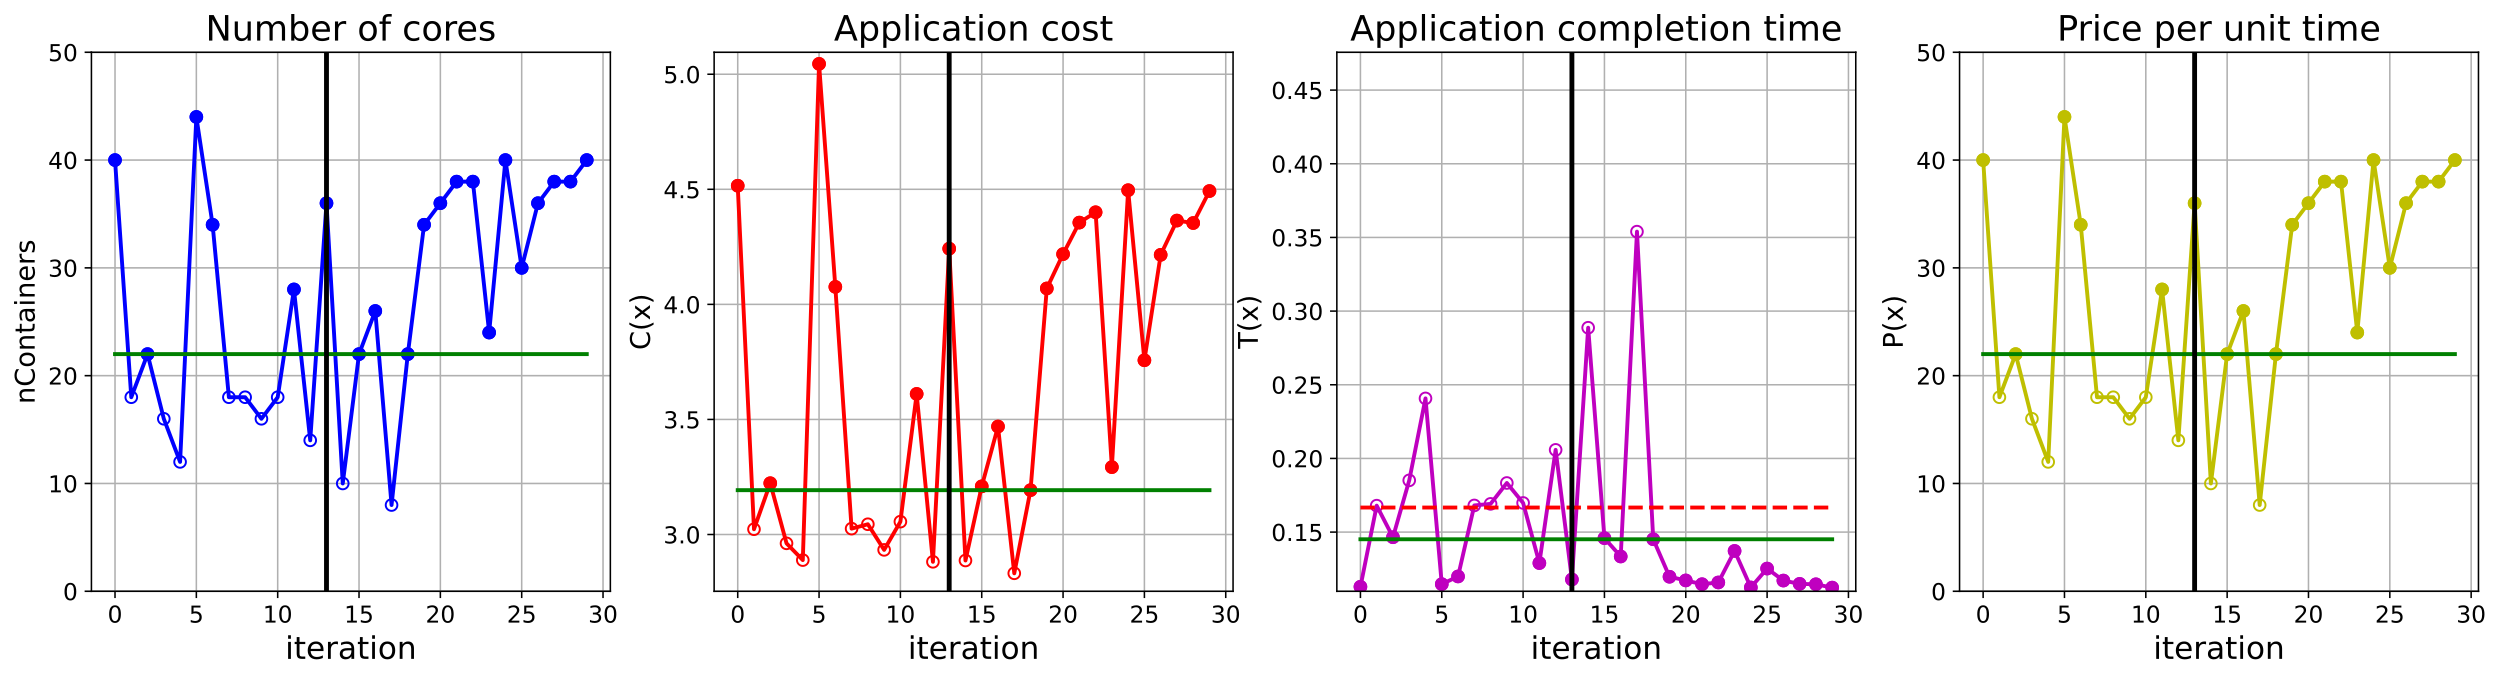 <?xml version="1.0" encoding="utf-8" standalone="no"?>
<!DOCTYPE svg PUBLIC "-//W3C//DTD SVG 1.1//EN"
  "http://www.w3.org/Graphics/SVG/1.1/DTD/svg11.dtd">
<!-- Created with matplotlib (https://matplotlib.org/) -->
<svg height="349.376pt" version="1.1" viewBox="0 0 1285.69 349.376" width="1285.69pt" xmlns="http://www.w3.org/2000/svg" xmlns:xlink="http://www.w3.org/1999/xlink">
 <defs>
  <style type="text/css">
*{stroke-linecap:butt;stroke-linejoin:round;}
  </style>
 </defs>
 <g id="figure_1">
  <g id="patch_1">
   <path d="M 0 349.376 
L 1285.69 349.376 
L 1285.69 0 
L 0 0 
z
" style="fill:#ffffff;"/>
  </g>
  <g id="axes_1">
   <g id="patch_2">
    <path d="M 47.019 304.077 
L 313.889 304.077 
L 313.889 26.877 
L 47.019 26.877 
z
" style="fill:#ffffff;"/>
   </g>
   <g id="matplotlib.axis_1">
    <g id="xtick_1">
     <g id="line2d_1">
      <path clip-path="url(#pf9020c4a60)" d="M 59.15 304.077 
L 59.15 26.877 
" style="fill:none;stroke:#b0b0b0;stroke-linecap:square;stroke-width:0.8;"/>
     </g>
     <g id="line2d_2">
      <defs>
       <path d="M 0 0 
L 0 3.5 
" id="md1d40da787" style="stroke:#000000;stroke-width:0.8;"/>
      </defs>
      <g>
       <use style="stroke:#000000;stroke-width:0.8;" x="59.15" xlink:href="#md1d40da787" y="304.077"/>
      </g>
     </g>
     <g id="text_1">
      <!-- 0 -->
      <defs>
       <path d="M 31.781 66.406 
Q 24.172 66.406 20.328 58.906 
Q 16.5 51.422 16.5 36.375 
Q 16.5 21.391 20.328 13.891 
Q 24.172 6.391 31.781 6.391 
Q 39.453 6.391 43.281 13.891 
Q 47.125 21.391 47.125 36.375 
Q 47.125 51.422 43.281 58.906 
Q 39.453 66.406 31.781 66.406 
z
M 31.781 74.219 
Q 44.047 74.219 50.516 64.516 
Q 56.984 54.828 56.984 36.375 
Q 56.984 17.969 50.516 8.266 
Q 44.047 -1.422 31.781 -1.422 
Q 19.531 -1.422 13.062 8.266 
Q 6.594 17.969 6.594 36.375 
Q 6.594 54.828 13.062 64.516 
Q 19.531 74.219 31.781 74.219 
z
" id="DejaVuSans-48"/>
      </defs>
      <g transform="translate(55.332 320.195)scale(0.12 -0.12)">
       <use xlink:href="#DejaVuSans-48"/>
      </g>
     </g>
    </g>
    <g id="xtick_2">
     <g id="line2d_3">
      <path clip-path="url(#pf9020c4a60)" d="M 100.979 304.077 
L 100.979 26.877 
" style="fill:none;stroke:#b0b0b0;stroke-linecap:square;stroke-width:0.8;"/>
     </g>
     <g id="line2d_4">
      <g>
       <use style="stroke:#000000;stroke-width:0.8;" x="100.979" xlink:href="#md1d40da787" y="304.077"/>
      </g>
     </g>
     <g id="text_2">
      <!-- 5 -->
      <defs>
       <path d="M 10.797 72.906 
L 49.516 72.906 
L 49.516 64.594 
L 19.828 64.594 
L 19.828 46.734 
Q 21.969 47.469 24.109 47.828 
Q 26.266 48.188 28.422 48.188 
Q 40.625 48.188 47.75 41.5 
Q 54.891 34.812 54.891 23.391 
Q 54.891 11.625 47.562 5.094 
Q 40.234 -1.422 26.906 -1.422 
Q 22.312 -1.422 17.547 -0.641 
Q 12.797 0.141 7.719 1.703 
L 7.719 11.625 
Q 12.109 9.234 16.797 8.062 
Q 21.484 6.891 26.703 6.891 
Q 35.156 6.891 40.078 11.328 
Q 45.016 15.766 45.016 23.391 
Q 45.016 31 40.078 35.438 
Q 35.156 39.891 26.703 39.891 
Q 22.75 39.891 18.812 39.016 
Q 14.891 38.141 10.797 36.281 
z
" id="DejaVuSans-53"/>
      </defs>
      <g transform="translate(97.161 320.195)scale(0.12 -0.12)">
       <use xlink:href="#DejaVuSans-53"/>
      </g>
     </g>
    </g>
    <g id="xtick_3">
     <g id="line2d_5">
      <path clip-path="url(#pf9020c4a60)" d="M 142.808 304.077 
L 142.808 26.877 
" style="fill:none;stroke:#b0b0b0;stroke-linecap:square;stroke-width:0.8;"/>
     </g>
     <g id="line2d_6">
      <g>
       <use style="stroke:#000000;stroke-width:0.8;" x="142.808" xlink:href="#md1d40da787" y="304.077"/>
      </g>
     </g>
     <g id="text_3">
      <!-- 10 -->
      <defs>
       <path d="M 12.406 8.297 
L 28.516 8.297 
L 28.516 63.922 
L 10.984 60.406 
L 10.984 69.391 
L 28.422 72.906 
L 38.281 72.906 
L 38.281 8.297 
L 54.391 8.297 
L 54.391 0 
L 12.406 0 
z
" id="DejaVuSans-49"/>
      </defs>
      <g transform="translate(135.173 320.195)scale(0.12 -0.12)">
       <use xlink:href="#DejaVuSans-49"/>
       <use x="63.623" xlink:href="#DejaVuSans-48"/>
      </g>
     </g>
    </g>
    <g id="xtick_4">
     <g id="line2d_7">
      <path clip-path="url(#pf9020c4a60)" d="M 184.637 304.077 
L 184.637 26.877 
" style="fill:none;stroke:#b0b0b0;stroke-linecap:square;stroke-width:0.8;"/>
     </g>
     <g id="line2d_8">
      <g>
       <use style="stroke:#000000;stroke-width:0.8;" x="184.637" xlink:href="#md1d40da787" y="304.077"/>
      </g>
     </g>
     <g id="text_4">
      <!-- 15 -->
      <g transform="translate(177.002 320.195)scale(0.12 -0.12)">
       <use xlink:href="#DejaVuSans-49"/>
       <use x="63.623" xlink:href="#DejaVuSans-53"/>
      </g>
     </g>
    </g>
    <g id="xtick_5">
     <g id="line2d_9">
      <path clip-path="url(#pf9020c4a60)" d="M 226.466 304.077 
L 226.466 26.877 
" style="fill:none;stroke:#b0b0b0;stroke-linecap:square;stroke-width:0.8;"/>
     </g>
     <g id="line2d_10">
      <g>
       <use style="stroke:#000000;stroke-width:0.8;" x="226.466" xlink:href="#md1d40da787" y="304.077"/>
      </g>
     </g>
     <g id="text_5">
      <!-- 20 -->
      <defs>
       <path d="M 19.188 8.297 
L 53.609 8.297 
L 53.609 0 
L 7.328 0 
L 7.328 8.297 
Q 12.938 14.109 22.625 23.891 
Q 32.328 33.688 34.812 36.531 
Q 39.547 41.844 41.422 45.531 
Q 43.312 49.219 43.312 52.781 
Q 43.312 58.594 39.234 62.25 
Q 35.156 65.922 28.609 65.922 
Q 23.969 65.922 18.812 64.312 
Q 13.672 62.703 7.812 59.422 
L 7.812 69.391 
Q 13.766 71.781 18.938 73 
Q 24.125 74.219 28.422 74.219 
Q 39.75 74.219 46.484 68.547 
Q 53.219 62.891 53.219 53.422 
Q 53.219 48.922 51.531 44.891 
Q 49.859 40.875 45.406 35.406 
Q 44.188 33.984 37.641 27.219 
Q 31.109 20.453 19.188 8.297 
z
" id="DejaVuSans-50"/>
      </defs>
      <g transform="translate(218.831 320.195)scale(0.12 -0.12)">
       <use xlink:href="#DejaVuSans-50"/>
       <use x="63.623" xlink:href="#DejaVuSans-48"/>
      </g>
     </g>
    </g>
    <g id="xtick_6">
     <g id="line2d_11">
      <path clip-path="url(#pf9020c4a60)" d="M 268.295 304.077 
L 268.295 26.877 
" style="fill:none;stroke:#b0b0b0;stroke-linecap:square;stroke-width:0.8;"/>
     </g>
     <g id="line2d_12">
      <g>
       <use style="stroke:#000000;stroke-width:0.8;" x="268.295" xlink:href="#md1d40da787" y="304.077"/>
      </g>
     </g>
     <g id="text_6">
      <!-- 25 -->
      <g transform="translate(260.66 320.195)scale(0.12 -0.12)">
       <use xlink:href="#DejaVuSans-50"/>
       <use x="63.623" xlink:href="#DejaVuSans-53"/>
      </g>
     </g>
    </g>
    <g id="xtick_7">
     <g id="line2d_13">
      <path clip-path="url(#pf9020c4a60)" d="M 310.124 304.077 
L 310.124 26.877 
" style="fill:none;stroke:#b0b0b0;stroke-linecap:square;stroke-width:0.8;"/>
     </g>
     <g id="line2d_14">
      <g>
       <use style="stroke:#000000;stroke-width:0.8;" x="310.124" xlink:href="#md1d40da787" y="304.077"/>
      </g>
     </g>
     <g id="text_7">
      <!-- 30 -->
      <defs>
       <path d="M 40.578 39.312 
Q 47.656 37.797 51.625 33 
Q 55.609 28.219 55.609 21.188 
Q 55.609 10.406 48.188 4.484 
Q 40.766 -1.422 27.094 -1.422 
Q 22.516 -1.422 17.656 -0.516 
Q 12.797 0.391 7.625 2.203 
L 7.625 11.719 
Q 11.719 9.328 16.594 8.109 
Q 21.484 6.891 26.812 6.891 
Q 36.078 6.891 40.938 10.547 
Q 45.797 14.203 45.797 21.188 
Q 45.797 27.641 41.281 31.266 
Q 36.766 34.906 28.719 34.906 
L 20.219 34.906 
L 20.219 43.016 
L 29.109 43.016 
Q 36.375 43.016 40.234 45.922 
Q 44.094 48.828 44.094 54.297 
Q 44.094 59.906 40.109 62.906 
Q 36.141 65.922 28.719 65.922 
Q 24.656 65.922 20.016 65.031 
Q 15.375 64.156 9.812 62.312 
L 9.812 71.094 
Q 15.438 72.656 20.344 73.438 
Q 25.25 74.219 29.594 74.219 
Q 40.828 74.219 47.359 69.109 
Q 53.906 64.016 53.906 55.328 
Q 53.906 49.266 50.438 45.094 
Q 46.969 40.922 40.578 39.312 
z
" id="DejaVuSans-51"/>
      </defs>
      <g transform="translate(302.489 320.195)scale(0.12 -0.12)">
       <use xlink:href="#DejaVuSans-51"/>
       <use x="63.623" xlink:href="#DejaVuSans-48"/>
      </g>
     </g>
    </g>
    <g id="text_8">
     <!-- iteration -->
     <defs>
      <path d="M 9.422 54.688 
L 18.406 54.688 
L 18.406 0 
L 9.422 0 
z
M 9.422 75.984 
L 18.406 75.984 
L 18.406 64.594 
L 9.422 64.594 
z
" id="DejaVuSans-105"/>
      <path d="M 18.312 70.219 
L 18.312 54.688 
L 36.812 54.688 
L 36.812 47.703 
L 18.312 47.703 
L 18.312 18.016 
Q 18.312 11.328 20.141 9.422 
Q 21.969 7.516 27.594 7.516 
L 36.812 7.516 
L 36.812 0 
L 27.594 0 
Q 17.188 0 13.234 3.875 
Q 9.281 7.766 9.281 18.016 
L 9.281 47.703 
L 2.688 47.703 
L 2.688 54.688 
L 9.281 54.688 
L 9.281 70.219 
z
" id="DejaVuSans-116"/>
      <path d="M 56.203 29.594 
L 56.203 25.203 
L 14.891 25.203 
Q 15.484 15.922 20.484 11.062 
Q 25.484 6.203 34.422 6.203 
Q 39.594 6.203 44.453 7.469 
Q 49.312 8.734 54.109 11.281 
L 54.109 2.781 
Q 49.266 0.734 44.188 -0.344 
Q 39.109 -1.422 33.891 -1.422 
Q 20.797 -1.422 13.156 6.188 
Q 5.516 13.812 5.516 26.812 
Q 5.516 40.234 12.766 48.109 
Q 20.016 56 32.328 56 
Q 43.359 56 49.781 48.891 
Q 56.203 41.797 56.203 29.594 
z
M 47.219 32.234 
Q 47.125 39.594 43.094 43.984 
Q 39.062 48.391 32.422 48.391 
Q 24.906 48.391 20.391 44.141 
Q 15.875 39.891 15.188 32.172 
z
" id="DejaVuSans-101"/>
      <path d="M 41.109 46.297 
Q 39.594 47.172 37.812 47.578 
Q 36.031 48 33.891 48 
Q 26.266 48 22.188 43.047 
Q 18.109 38.094 18.109 28.812 
L 18.109 0 
L 9.078 0 
L 9.078 54.688 
L 18.109 54.688 
L 18.109 46.188 
Q 20.953 51.172 25.484 53.578 
Q 30.031 56 36.531 56 
Q 37.453 56 38.578 55.875 
Q 39.703 55.766 41.062 55.516 
z
" id="DejaVuSans-114"/>
      <path d="M 34.281 27.484 
Q 23.391 27.484 19.188 25 
Q 14.984 22.516 14.984 16.5 
Q 14.984 11.719 18.141 8.906 
Q 21.297 6.109 26.703 6.109 
Q 34.188 6.109 38.703 11.406 
Q 43.219 16.703 43.219 25.484 
L 43.219 27.484 
z
M 52.203 31.203 
L 52.203 0 
L 43.219 0 
L 43.219 8.297 
Q 40.141 3.328 35.547 0.953 
Q 30.953 -1.422 24.312 -1.422 
Q 15.922 -1.422 10.953 3.297 
Q 6 8.016 6 15.922 
Q 6 25.141 12.172 29.828 
Q 18.359 34.516 30.609 34.516 
L 43.219 34.516 
L 43.219 35.406 
Q 43.219 41.609 39.141 45 
Q 35.062 48.391 27.688 48.391 
Q 23 48.391 18.547 47.266 
Q 14.109 46.141 10.016 43.891 
L 10.016 52.203 
Q 14.938 54.109 19.578 55.047 
Q 24.219 56 28.609 56 
Q 40.484 56 46.344 49.844 
Q 52.203 43.703 52.203 31.203 
z
" id="DejaVuSans-97"/>
      <path d="M 30.609 48.391 
Q 23.391 48.391 19.188 42.75 
Q 14.984 37.109 14.984 27.297 
Q 14.984 17.484 19.156 11.844 
Q 23.344 6.203 30.609 6.203 
Q 37.797 6.203 41.984 11.859 
Q 46.188 17.531 46.188 27.297 
Q 46.188 37.016 41.984 42.703 
Q 37.797 48.391 30.609 48.391 
z
M 30.609 56 
Q 42.328 56 49.016 48.375 
Q 55.719 40.766 55.719 27.297 
Q 55.719 13.875 49.016 6.219 
Q 42.328 -1.422 30.609 -1.422 
Q 18.844 -1.422 12.172 6.219 
Q 5.516 13.875 5.516 27.297 
Q 5.516 40.766 12.172 48.375 
Q 18.844 56 30.609 56 
z
" id="DejaVuSans-111"/>
      <path d="M 54.891 33.016 
L 54.891 0 
L 45.906 0 
L 45.906 32.719 
Q 45.906 40.484 42.875 44.328 
Q 39.844 48.188 33.797 48.188 
Q 26.516 48.188 22.312 43.547 
Q 18.109 38.922 18.109 30.906 
L 18.109 0 
L 9.078 0 
L 9.078 54.688 
L 18.109 54.688 
L 18.109 46.188 
Q 21.344 51.125 25.703 53.562 
Q 30.078 56 35.797 56 
Q 45.219 56 50.047 50.172 
Q 54.891 44.344 54.891 33.016 
z
" id="DejaVuSans-110"/>
     </defs>
     <g transform="translate(146.658 338.848)scale(0.16 -0.16)">
      <use xlink:href="#DejaVuSans-105"/>
      <use x="27.783" xlink:href="#DejaVuSans-116"/>
      <use x="66.992" xlink:href="#DejaVuSans-101"/>
      <use x="128.516" xlink:href="#DejaVuSans-114"/>
      <use x="169.629" xlink:href="#DejaVuSans-97"/>
      <use x="230.908" xlink:href="#DejaVuSans-116"/>
      <use x="270.117" xlink:href="#DejaVuSans-105"/>
      <use x="297.9" xlink:href="#DejaVuSans-111"/>
      <use x="359.082" xlink:href="#DejaVuSans-110"/>
     </g>
    </g>
   </g>
   <g id="matplotlib.axis_2">
    <g id="ytick_1">
     <g id="line2d_15">
      <path clip-path="url(#pf9020c4a60)" d="M 47.019 304.077 
L 313.889 304.077 
" style="fill:none;stroke:#b0b0b0;stroke-linecap:square;stroke-width:0.8;"/>
     </g>
     <g id="line2d_16">
      <defs>
       <path d="M 0 0 
L -3.5 0 
" id="mea3671da2e" style="stroke:#000000;stroke-width:0.8;"/>
      </defs>
      <g>
       <use style="stroke:#000000;stroke-width:0.8;" x="47.019" xlink:href="#mea3671da2e" y="304.077"/>
      </g>
     </g>
     <g id="text_9">
      <!-- 0 -->
      <g transform="translate(32.384 308.636)scale(0.12 -0.12)">
       <use xlink:href="#DejaVuSans-48"/>
      </g>
     </g>
    </g>
    <g id="ytick_2">
     <g id="line2d_17">
      <path clip-path="url(#pf9020c4a60)" d="M 47.019 248.637 
L 313.889 248.637 
" style="fill:none;stroke:#b0b0b0;stroke-linecap:square;stroke-width:0.8;"/>
     </g>
     <g id="line2d_18">
      <g>
       <use style="stroke:#000000;stroke-width:0.8;" x="47.019" xlink:href="#mea3671da2e" y="248.637"/>
      </g>
     </g>
     <g id="text_10">
      <!-- 10 -->
      <g transform="translate(24.749 253.196)scale(0.12 -0.12)">
       <use xlink:href="#DejaVuSans-49"/>
       <use x="63.623" xlink:href="#DejaVuSans-48"/>
      </g>
     </g>
    </g>
    <g id="ytick_3">
     <g id="line2d_19">
      <path clip-path="url(#pf9020c4a60)" d="M 47.019 193.197 
L 313.889 193.197 
" style="fill:none;stroke:#b0b0b0;stroke-linecap:square;stroke-width:0.8;"/>
     </g>
     <g id="line2d_20">
      <g>
       <use style="stroke:#000000;stroke-width:0.8;" x="47.019" xlink:href="#mea3671da2e" y="193.197"/>
      </g>
     </g>
     <g id="text_11">
      <!-- 20 -->
      <g transform="translate(24.749 197.756)scale(0.12 -0.12)">
       <use xlink:href="#DejaVuSans-50"/>
       <use x="63.623" xlink:href="#DejaVuSans-48"/>
      </g>
     </g>
    </g>
    <g id="ytick_4">
     <g id="line2d_21">
      <path clip-path="url(#pf9020c4a60)" d="M 47.019 137.757 
L 313.889 137.757 
" style="fill:none;stroke:#b0b0b0;stroke-linecap:square;stroke-width:0.8;"/>
     </g>
     <g id="line2d_22">
      <g>
       <use style="stroke:#000000;stroke-width:0.8;" x="47.019" xlink:href="#mea3671da2e" y="137.757"/>
      </g>
     </g>
     <g id="text_12">
      <!-- 30 -->
      <g transform="translate(24.749 142.316)scale(0.12 -0.12)">
       <use xlink:href="#DejaVuSans-51"/>
       <use x="63.623" xlink:href="#DejaVuSans-48"/>
      </g>
     </g>
    </g>
    <g id="ytick_5">
     <g id="line2d_23">
      <path clip-path="url(#pf9020c4a60)" d="M 47.019 82.317 
L 313.889 82.317 
" style="fill:none;stroke:#b0b0b0;stroke-linecap:square;stroke-width:0.8;"/>
     </g>
     <g id="line2d_24">
      <g>
       <use style="stroke:#000000;stroke-width:0.8;" x="47.019" xlink:href="#mea3671da2e" y="82.317"/>
      </g>
     </g>
     <g id="text_13">
      <!-- 40 -->
      <defs>
       <path d="M 37.797 64.312 
L 12.891 25.391 
L 37.797 25.391 
z
M 35.203 72.906 
L 47.609 72.906 
L 47.609 25.391 
L 58.016 25.391 
L 58.016 17.188 
L 47.609 17.188 
L 47.609 0 
L 37.797 0 
L 37.797 17.188 
L 4.891 17.188 
L 4.891 26.703 
z
" id="DejaVuSans-52"/>
      </defs>
      <g transform="translate(24.749 86.876)scale(0.12 -0.12)">
       <use xlink:href="#DejaVuSans-52"/>
       <use x="63.623" xlink:href="#DejaVuSans-48"/>
      </g>
     </g>
    </g>
    <g id="ytick_6">
     <g id="line2d_25">
      <path clip-path="url(#pf9020c4a60)" d="M 47.019 26.877 
L 313.889 26.877 
" style="fill:none;stroke:#b0b0b0;stroke-linecap:square;stroke-width:0.8;"/>
     </g>
     <g id="line2d_26">
      <g>
       <use style="stroke:#000000;stroke-width:0.8;" x="47.019" xlink:href="#mea3671da2e" y="26.877"/>
      </g>
     </g>
     <g id="text_14">
      <!-- 50 -->
      <g transform="translate(24.749 31.436)scale(0.12 -0.12)">
       <use xlink:href="#DejaVuSans-53"/>
       <use x="63.623" xlink:href="#DejaVuSans-48"/>
      </g>
     </g>
    </g>
    <g id="text_15">
     <!-- nContainers -->
     <defs>
      <path d="M 64.406 67.281 
L 64.406 56.891 
Q 59.422 61.531 53.781 63.812 
Q 48.141 66.109 41.797 66.109 
Q 29.297 66.109 22.656 58.469 
Q 16.016 50.828 16.016 36.375 
Q 16.016 21.969 22.656 14.328 
Q 29.297 6.688 41.797 6.688 
Q 48.141 6.688 53.781 8.984 
Q 59.422 11.281 64.406 15.922 
L 64.406 5.609 
Q 59.234 2.094 53.438 0.328 
Q 47.656 -1.422 41.219 -1.422 
Q 24.656 -1.422 15.125 8.703 
Q 5.609 18.844 5.609 36.375 
Q 5.609 53.953 15.125 64.078 
Q 24.656 74.219 41.219 74.219 
Q 47.75 74.219 53.531 72.484 
Q 59.328 70.75 64.406 67.281 
z
" id="DejaVuSans-67"/>
      <path d="M 44.281 53.078 
L 44.281 44.578 
Q 40.484 46.531 36.375 47.5 
Q 32.281 48.484 27.875 48.484 
Q 21.188 48.484 17.844 46.438 
Q 14.5 44.391 14.5 40.281 
Q 14.5 37.156 16.891 35.375 
Q 19.281 33.594 26.516 31.984 
L 29.594 31.297 
Q 39.156 29.25 43.188 25.516 
Q 47.219 21.781 47.219 15.094 
Q 47.219 7.469 41.188 3.016 
Q 35.156 -1.422 24.609 -1.422 
Q 20.219 -1.422 15.453 -0.562 
Q 10.688 0.297 5.422 2 
L 5.422 11.281 
Q 10.406 8.688 15.234 7.391 
Q 20.062 6.109 24.812 6.109 
Q 31.156 6.109 34.562 8.281 
Q 37.984 10.453 37.984 14.406 
Q 37.984 18.062 35.516 20.016 
Q 33.062 21.969 24.703 23.781 
L 21.578 24.516 
Q 13.234 26.266 9.516 29.906 
Q 5.812 33.547 5.812 39.891 
Q 5.812 47.609 11.281 51.797 
Q 16.75 56 26.812 56 
Q 31.781 56 36.172 55.266 
Q 40.578 54.547 44.281 53.078 
z
" id="DejaVuSans-115"/>
     </defs>
     <g transform="translate(17.838 207.767)rotate(-90)scale(0.14 -0.14)">
      <use xlink:href="#DejaVuSans-110"/>
      <use x="63.379" xlink:href="#DejaVuSans-67"/>
      <use x="133.203" xlink:href="#DejaVuSans-111"/>
      <use x="194.385" xlink:href="#DejaVuSans-110"/>
      <use x="257.764" xlink:href="#DejaVuSans-116"/>
      <use x="296.973" xlink:href="#DejaVuSans-97"/>
      <use x="358.252" xlink:href="#DejaVuSans-105"/>
      <use x="386.035" xlink:href="#DejaVuSans-110"/>
      <use x="449.414" xlink:href="#DejaVuSans-101"/>
      <use x="510.938" xlink:href="#DejaVuSans-114"/>
      <use x="552.051" xlink:href="#DejaVuSans-115"/>
     </g>
    </g>
   </g>
   <g id="line2d_27">
    <path clip-path="url(#pf9020c4a60)" d="M 59.15 82.317 
L 67.516 204.285 
L 75.881 182.109 
L 84.247 215.373 
L 92.613 237.549 
L 100.979 60.141 
L 109.345 115.581 
L 117.711 204.285 
L 126.076 204.285 
L 134.442 215.373 
L 142.808 204.285 
L 151.174 148.845 
L 159.54 226.461 
L 167.905 104.493 
L 176.271 248.637 
L 184.637 182.109 
L 193.003 159.933 
L 201.369 259.725 
L 209.735 182.109 
L 218.1 115.581 
L 226.466 104.493 
L 234.832 93.405 
L 243.198 93.405 
L 251.564 171.021 
L 259.929 82.317 
L 268.295 137.757 
L 276.661 104.493 
L 285.027 93.405 
L 293.393 93.405 
L 301.759 82.317 
" style="fill:none;stroke:#0000ff;stroke-linecap:square;stroke-width:2;"/>
    <defs>
     <path d="M 0 3 
C 0.796 3 1.559 2.684 2.121 2.121 
C 2.684 1.559 3 0.796 3 0 
C 3 -0.796 2.684 -1.559 2.121 -2.121 
C 1.559 -2.684 0.796 -3 0 -3 
C -0.796 -3 -1.559 -2.684 -2.121 -2.121 
C -2.684 -1.559 -3 -0.796 -3 0 
C -3 0.796 -2.684 1.559 -2.121 2.121 
C -1.559 2.684 -0.796 3 0 3 
z
" id="mfeac6ce115" style="stroke:#0000ff;"/>
    </defs>
    <g clip-path="url(#pf9020c4a60)">
     <use style="fill-opacity:0;stroke:#0000ff;" x="59.15" xlink:href="#mfeac6ce115" y="82.317"/>
     <use style="fill-opacity:0;stroke:#0000ff;" x="67.516" xlink:href="#mfeac6ce115" y="204.285"/>
     <use style="fill-opacity:0;stroke:#0000ff;" x="75.881" xlink:href="#mfeac6ce115" y="182.109"/>
     <use style="fill-opacity:0;stroke:#0000ff;" x="84.247" xlink:href="#mfeac6ce115" y="215.373"/>
     <use style="fill-opacity:0;stroke:#0000ff;" x="92.613" xlink:href="#mfeac6ce115" y="237.549"/>
     <use style="fill-opacity:0;stroke:#0000ff;" x="100.979" xlink:href="#mfeac6ce115" y="60.141"/>
     <use style="fill-opacity:0;stroke:#0000ff;" x="109.345" xlink:href="#mfeac6ce115" y="115.581"/>
     <use style="fill-opacity:0;stroke:#0000ff;" x="117.711" xlink:href="#mfeac6ce115" y="204.285"/>
     <use style="fill-opacity:0;stroke:#0000ff;" x="126.076" xlink:href="#mfeac6ce115" y="204.285"/>
     <use style="fill-opacity:0;stroke:#0000ff;" x="134.442" xlink:href="#mfeac6ce115" y="215.373"/>
     <use style="fill-opacity:0;stroke:#0000ff;" x="142.808" xlink:href="#mfeac6ce115" y="204.285"/>
     <use style="fill-opacity:0;stroke:#0000ff;" x="151.174" xlink:href="#mfeac6ce115" y="148.845"/>
     <use style="fill-opacity:0;stroke:#0000ff;" x="159.54" xlink:href="#mfeac6ce115" y="226.461"/>
     <use style="fill-opacity:0;stroke:#0000ff;" x="167.905" xlink:href="#mfeac6ce115" y="104.493"/>
     <use style="fill-opacity:0;stroke:#0000ff;" x="176.271" xlink:href="#mfeac6ce115" y="248.637"/>
     <use style="fill-opacity:0;stroke:#0000ff;" x="184.637" xlink:href="#mfeac6ce115" y="182.109"/>
     <use style="fill-opacity:0;stroke:#0000ff;" x="193.003" xlink:href="#mfeac6ce115" y="159.933"/>
     <use style="fill-opacity:0;stroke:#0000ff;" x="201.369" xlink:href="#mfeac6ce115" y="259.725"/>
     <use style="fill-opacity:0;stroke:#0000ff;" x="209.735" xlink:href="#mfeac6ce115" y="182.109"/>
     <use style="fill-opacity:0;stroke:#0000ff;" x="218.1" xlink:href="#mfeac6ce115" y="115.581"/>
     <use style="fill-opacity:0;stroke:#0000ff;" x="226.466" xlink:href="#mfeac6ce115" y="104.493"/>
     <use style="fill-opacity:0;stroke:#0000ff;" x="234.832" xlink:href="#mfeac6ce115" y="93.405"/>
     <use style="fill-opacity:0;stroke:#0000ff;" x="243.198" xlink:href="#mfeac6ce115" y="93.405"/>
     <use style="fill-opacity:0;stroke:#0000ff;" x="251.564" xlink:href="#mfeac6ce115" y="171.021"/>
     <use style="fill-opacity:0;stroke:#0000ff;" x="259.929" xlink:href="#mfeac6ce115" y="82.317"/>
     <use style="fill-opacity:0;stroke:#0000ff;" x="268.295" xlink:href="#mfeac6ce115" y="137.757"/>
     <use style="fill-opacity:0;stroke:#0000ff;" x="276.661" xlink:href="#mfeac6ce115" y="104.493"/>
     <use style="fill-opacity:0;stroke:#0000ff;" x="285.027" xlink:href="#mfeac6ce115" y="93.405"/>
     <use style="fill-opacity:0;stroke:#0000ff;" x="293.393" xlink:href="#mfeac6ce115" y="93.405"/>
     <use style="fill-opacity:0;stroke:#0000ff;" x="301.759" xlink:href="#mfeac6ce115" y="82.317"/>
    </g>
   </g>
   <g id="line2d_28">
    <defs>
     <path d="M 0 3 
C 0.796 3 1.559 2.684 2.121 2.121 
C 2.684 1.559 3 0.796 3 0 
C 3 -0.796 2.684 -1.559 2.121 -2.121 
C 1.559 -2.684 0.796 -3 0 -3 
C -0.796 -3 -1.559 -2.684 -2.121 -2.121 
C -2.684 -1.559 -3 -0.796 -3 0 
C -3 0.796 -2.684 1.559 -2.121 2.121 
C -1.559 2.684 -0.796 3 0 3 
z
" id="ma9bdebeb59" style="stroke:#0000ff;"/>
    </defs>
    <g clip-path="url(#pf9020c4a60)">
     <use style="fill:#0000ff;stroke:#0000ff;" x="59.15" xlink:href="#ma9bdebeb59" y="82.317"/>
    </g>
   </g>
   <g id="line2d_29">
    <g clip-path="url(#pf9020c4a60)">
     <use style="fill:#0000ff;stroke:#0000ff;" x="75.881" xlink:href="#ma9bdebeb59" y="182.109"/>
    </g>
   </g>
   <g id="line2d_30">
    <g clip-path="url(#pf9020c4a60)">
     <use style="fill:#0000ff;stroke:#0000ff;" x="100.979" xlink:href="#ma9bdebeb59" y="60.141"/>
    </g>
   </g>
   <g id="line2d_31">
    <g clip-path="url(#pf9020c4a60)">
     <use style="fill:#0000ff;stroke:#0000ff;" x="109.345" xlink:href="#ma9bdebeb59" y="115.581"/>
    </g>
   </g>
   <g id="line2d_32">
    <g clip-path="url(#pf9020c4a60)">
     <use style="fill:#0000ff;stroke:#0000ff;" x="151.174" xlink:href="#ma9bdebeb59" y="148.845"/>
    </g>
   </g>
   <g id="line2d_33">
    <g clip-path="url(#pf9020c4a60)">
     <use style="fill:#0000ff;stroke:#0000ff;" x="167.905" xlink:href="#ma9bdebeb59" y="104.493"/>
    </g>
   </g>
   <g id="line2d_34">
    <g clip-path="url(#pf9020c4a60)">
     <use style="fill:#0000ff;stroke:#0000ff;" x="184.637" xlink:href="#ma9bdebeb59" y="182.109"/>
    </g>
   </g>
   <g id="line2d_35">
    <g clip-path="url(#pf9020c4a60)">
     <use style="fill:#0000ff;stroke:#0000ff;" x="193.003" xlink:href="#ma9bdebeb59" y="159.933"/>
    </g>
   </g>
   <g id="line2d_36">
    <g clip-path="url(#pf9020c4a60)">
     <use style="fill:#0000ff;stroke:#0000ff;" x="209.735" xlink:href="#ma9bdebeb59" y="182.109"/>
    </g>
   </g>
   <g id="line2d_37">
    <g clip-path="url(#pf9020c4a60)">
     <use style="fill:#0000ff;stroke:#0000ff;" x="218.1" xlink:href="#ma9bdebeb59" y="115.581"/>
    </g>
   </g>
   <g id="line2d_38">
    <g clip-path="url(#pf9020c4a60)">
     <use style="fill:#0000ff;stroke:#0000ff;" x="226.466" xlink:href="#ma9bdebeb59" y="104.493"/>
    </g>
   </g>
   <g id="line2d_39">
    <g clip-path="url(#pf9020c4a60)">
     <use style="fill:#0000ff;stroke:#0000ff;" x="234.832" xlink:href="#ma9bdebeb59" y="93.405"/>
    </g>
   </g>
   <g id="line2d_40">
    <g clip-path="url(#pf9020c4a60)">
     <use style="fill:#0000ff;stroke:#0000ff;" x="243.198" xlink:href="#ma9bdebeb59" y="93.405"/>
    </g>
   </g>
   <g id="line2d_41">
    <g clip-path="url(#pf9020c4a60)">
     <use style="fill:#0000ff;stroke:#0000ff;" x="251.564" xlink:href="#ma9bdebeb59" y="171.021"/>
    </g>
   </g>
   <g id="line2d_42">
    <g clip-path="url(#pf9020c4a60)">
     <use style="fill:#0000ff;stroke:#0000ff;" x="259.929" xlink:href="#ma9bdebeb59" y="82.317"/>
    </g>
   </g>
   <g id="line2d_43">
    <g clip-path="url(#pf9020c4a60)">
     <use style="fill:#0000ff;stroke:#0000ff;" x="268.295" xlink:href="#ma9bdebeb59" y="137.757"/>
    </g>
   </g>
   <g id="line2d_44">
    <g clip-path="url(#pf9020c4a60)">
     <use style="fill:#0000ff;stroke:#0000ff;" x="276.661" xlink:href="#ma9bdebeb59" y="104.493"/>
    </g>
   </g>
   <g id="line2d_45">
    <g clip-path="url(#pf9020c4a60)">
     <use style="fill:#0000ff;stroke:#0000ff;" x="285.027" xlink:href="#ma9bdebeb59" y="93.405"/>
    </g>
   </g>
   <g id="line2d_46">
    <g clip-path="url(#pf9020c4a60)">
     <use style="fill:#0000ff;stroke:#0000ff;" x="293.393" xlink:href="#ma9bdebeb59" y="93.405"/>
    </g>
   </g>
   <g id="line2d_47">
    <g clip-path="url(#pf9020c4a60)">
     <use style="fill:#0000ff;stroke:#0000ff;" x="301.759" xlink:href="#ma9bdebeb59" y="82.317"/>
    </g>
   </g>
   <g id="line2d_48">
    <path clip-path="url(#pf9020c4a60)" d="M 59.15 182.109 
L 67.516 182.109 
L 75.881 182.109 
L 84.247 182.109 
L 92.613 182.109 
L 100.979 182.109 
L 109.345 182.109 
L 117.711 182.109 
L 126.076 182.109 
L 134.442 182.109 
L 142.808 182.109 
L 151.174 182.109 
L 159.54 182.109 
L 167.905 182.109 
L 176.271 182.109 
L 184.637 182.109 
L 193.003 182.109 
L 201.369 182.109 
L 209.735 182.109 
L 218.1 182.109 
L 226.466 182.109 
L 234.832 182.109 
L 243.198 182.109 
L 251.564 182.109 
L 259.929 182.109 
L 268.295 182.109 
L 276.661 182.109 
L 285.027 182.109 
L 293.393 182.109 
L 301.759 182.109 
" style="fill:none;stroke:#008000;stroke-linecap:square;stroke-width:2;"/>
   </g>
   <g id="line2d_49">
    <path clip-path="url(#pf9020c4a60)" d="M 167.905 304.077 
L 167.905 26.877 
" style="fill:none;stroke:#000000;stroke-linecap:square;stroke-width:2.5;"/>
   </g>
   <g id="patch_3">
    <path d="M 47.019 304.077 
L 47.019 26.877 
" style="fill:none;stroke:#000000;stroke-linecap:square;stroke-linejoin:miter;stroke-width:0.8;"/>
   </g>
   <g id="patch_4">
    <path d="M 313.889 304.077 
L 313.889 26.877 
" style="fill:none;stroke:#000000;stroke-linecap:square;stroke-linejoin:miter;stroke-width:0.8;"/>
   </g>
   <g id="patch_5">
    <path d="M 47.019 304.077 
L 313.889 304.077 
" style="fill:none;stroke:#000000;stroke-linecap:square;stroke-linejoin:miter;stroke-width:0.8;"/>
   </g>
   <g id="patch_6">
    <path d="M 47.019 26.877 
L 313.889 26.877 
" style="fill:none;stroke:#000000;stroke-linecap:square;stroke-linejoin:miter;stroke-width:0.8;"/>
   </g>
   <g id="text_16">
    <!-- Number of cores -->
    <defs>
     <path d="M 9.812 72.906 
L 23.094 72.906 
L 55.422 11.922 
L 55.422 72.906 
L 64.984 72.906 
L 64.984 0 
L 51.703 0 
L 19.391 60.984 
L 19.391 0 
L 9.812 0 
z
" id="DejaVuSans-78"/>
     <path d="M 8.5 21.578 
L 8.5 54.688 
L 17.484 54.688 
L 17.484 21.922 
Q 17.484 14.156 20.5 10.266 
Q 23.531 6.391 29.594 6.391 
Q 36.859 6.391 41.078 11.031 
Q 45.312 15.672 45.312 23.688 
L 45.312 54.688 
L 54.297 54.688 
L 54.297 0 
L 45.312 0 
L 45.312 8.406 
Q 42.047 3.422 37.719 1 
Q 33.406 -1.422 27.688 -1.422 
Q 18.266 -1.422 13.375 4.438 
Q 8.5 10.297 8.5 21.578 
z
M 31.109 56 
z
" id="DejaVuSans-117"/>
     <path d="M 52 44.188 
Q 55.375 50.25 60.062 53.125 
Q 64.75 56 71.094 56 
Q 79.641 56 84.281 50.016 
Q 88.922 44.047 88.922 33.016 
L 88.922 0 
L 79.891 0 
L 79.891 32.719 
Q 79.891 40.578 77.094 44.375 
Q 74.312 48.188 68.609 48.188 
Q 61.625 48.188 57.562 43.547 
Q 53.516 38.922 53.516 30.906 
L 53.516 0 
L 44.484 0 
L 44.484 32.719 
Q 44.484 40.625 41.703 44.406 
Q 38.922 48.188 33.109 48.188 
Q 26.219 48.188 22.156 43.531 
Q 18.109 38.875 18.109 30.906 
L 18.109 0 
L 9.078 0 
L 9.078 54.688 
L 18.109 54.688 
L 18.109 46.188 
Q 21.188 51.219 25.484 53.609 
Q 29.781 56 35.688 56 
Q 41.656 56 45.828 52.969 
Q 50 49.953 52 44.188 
z
" id="DejaVuSans-109"/>
     <path d="M 48.688 27.297 
Q 48.688 37.203 44.609 42.844 
Q 40.531 48.484 33.406 48.484 
Q 26.266 48.484 22.188 42.844 
Q 18.109 37.203 18.109 27.297 
Q 18.109 17.391 22.188 11.75 
Q 26.266 6.109 33.406 6.109 
Q 40.531 6.109 44.609 11.75 
Q 48.688 17.391 48.688 27.297 
z
M 18.109 46.391 
Q 20.953 51.266 25.266 53.625 
Q 29.594 56 35.594 56 
Q 45.562 56 51.781 48.094 
Q 58.016 40.188 58.016 27.297 
Q 58.016 14.406 51.781 6.484 
Q 45.562 -1.422 35.594 -1.422 
Q 29.594 -1.422 25.266 0.953 
Q 20.953 3.328 18.109 8.203 
L 18.109 0 
L 9.078 0 
L 9.078 75.984 
L 18.109 75.984 
z
" id="DejaVuSans-98"/>
     <path id="DejaVuSans-32"/>
     <path d="M 37.109 75.984 
L 37.109 68.5 
L 28.516 68.5 
Q 23.688 68.5 21.797 66.547 
Q 19.922 64.594 19.922 59.516 
L 19.922 54.688 
L 34.719 54.688 
L 34.719 47.703 
L 19.922 47.703 
L 19.922 0 
L 10.891 0 
L 10.891 47.703 
L 2.297 47.703 
L 2.297 54.688 
L 10.891 54.688 
L 10.891 58.5 
Q 10.891 67.625 15.141 71.797 
Q 19.391 75.984 28.609 75.984 
z
" id="DejaVuSans-102"/>
     <path d="M 48.781 52.594 
L 48.781 44.188 
Q 44.969 46.297 41.141 47.344 
Q 37.312 48.391 33.406 48.391 
Q 24.656 48.391 19.812 42.844 
Q 14.984 37.312 14.984 27.297 
Q 14.984 17.281 19.812 11.734 
Q 24.656 6.203 33.406 6.203 
Q 37.312 6.203 41.141 7.25 
Q 44.969 8.297 48.781 10.406 
L 48.781 2.094 
Q 45.016 0.344 40.984 -0.531 
Q 36.969 -1.422 32.422 -1.422 
Q 20.062 -1.422 12.781 6.344 
Q 5.516 14.109 5.516 27.297 
Q 5.516 40.672 12.859 48.328 
Q 20.219 56 33.016 56 
Q 37.156 56 41.109 55.141 
Q 45.062 54.297 48.781 52.594 
z
" id="DejaVuSans-99"/>
    </defs>
    <g transform="translate(105.725 20.877)scale(0.18 -0.18)">
     <use xlink:href="#DejaVuSans-78"/>
     <use x="74.805" xlink:href="#DejaVuSans-117"/>
     <use x="138.184" xlink:href="#DejaVuSans-109"/>
     <use x="235.596" xlink:href="#DejaVuSans-98"/>
     <use x="299.072" xlink:href="#DejaVuSans-101"/>
     <use x="360.596" xlink:href="#DejaVuSans-114"/>
     <use x="401.709" xlink:href="#DejaVuSans-32"/>
     <use x="433.496" xlink:href="#DejaVuSans-111"/>
     <use x="494.678" xlink:href="#DejaVuSans-102"/>
     <use x="529.883" xlink:href="#DejaVuSans-32"/>
     <use x="561.67" xlink:href="#DejaVuSans-99"/>
     <use x="616.65" xlink:href="#DejaVuSans-111"/>
     <use x="677.832" xlink:href="#DejaVuSans-114"/>
     <use x="716.695" xlink:href="#DejaVuSans-101"/>
     <use x="778.219" xlink:href="#DejaVuSans-115"/>
    </g>
   </g>
  </g>
  <g id="axes_2">
   <g id="patch_7">
    <path d="M 367.263 304.077 
L 634.132 304.077 
L 634.132 26.877 
L 367.263 26.877 
z
" style="fill:#ffffff;"/>
   </g>
   <g id="matplotlib.axis_3">
    <g id="xtick_8">
     <g id="line2d_50">
      <path clip-path="url(#p7556f99f11)" d="M 379.393 304.077 
L 379.393 26.877 
" style="fill:none;stroke:#b0b0b0;stroke-linecap:square;stroke-width:0.8;"/>
     </g>
     <g id="line2d_51">
      <g>
       <use style="stroke:#000000;stroke-width:0.8;" x="379.393" xlink:href="#md1d40da787" y="304.077"/>
      </g>
     </g>
     <g id="text_17">
      <!-- 0 -->
      <g transform="translate(375.576 320.195)scale(0.12 -0.12)">
       <use xlink:href="#DejaVuSans-48"/>
      </g>
     </g>
    </g>
    <g id="xtick_9">
     <g id="line2d_52">
      <path clip-path="url(#p7556f99f11)" d="M 421.222 304.077 
L 421.222 26.877 
" style="fill:none;stroke:#b0b0b0;stroke-linecap:square;stroke-width:0.8;"/>
     </g>
     <g id="line2d_53">
      <g>
       <use style="stroke:#000000;stroke-width:0.8;" x="421.222" xlink:href="#md1d40da787" y="304.077"/>
      </g>
     </g>
     <g id="text_18">
      <!-- 5 -->
      <g transform="translate(417.405 320.195)scale(0.12 -0.12)">
       <use xlink:href="#DejaVuSans-53"/>
      </g>
     </g>
    </g>
    <g id="xtick_10">
     <g id="line2d_54">
      <path clip-path="url(#p7556f99f11)" d="M 463.051 304.077 
L 463.051 26.877 
" style="fill:none;stroke:#b0b0b0;stroke-linecap:square;stroke-width:0.8;"/>
     </g>
     <g id="line2d_55">
      <g>
       <use style="stroke:#000000;stroke-width:0.8;" x="463.051" xlink:href="#md1d40da787" y="304.077"/>
      </g>
     </g>
     <g id="text_19">
      <!-- 10 -->
      <g transform="translate(455.416 320.195)scale(0.12 -0.12)">
       <use xlink:href="#DejaVuSans-49"/>
       <use x="63.623" xlink:href="#DejaVuSans-48"/>
      </g>
     </g>
    </g>
    <g id="xtick_11">
     <g id="line2d_56">
      <path clip-path="url(#p7556f99f11)" d="M 504.881 304.077 
L 504.881 26.877 
" style="fill:none;stroke:#b0b0b0;stroke-linecap:square;stroke-width:0.8;"/>
     </g>
     <g id="line2d_57">
      <g>
       <use style="stroke:#000000;stroke-width:0.8;" x="504.881" xlink:href="#md1d40da787" y="304.077"/>
      </g>
     </g>
     <g id="text_20">
      <!-- 15 -->
      <g transform="translate(497.246 320.195)scale(0.12 -0.12)">
       <use xlink:href="#DejaVuSans-49"/>
       <use x="63.623" xlink:href="#DejaVuSans-53"/>
      </g>
     </g>
    </g>
    <g id="xtick_12">
     <g id="line2d_58">
      <path clip-path="url(#p7556f99f11)" d="M 546.71 304.077 
L 546.71 26.877 
" style="fill:none;stroke:#b0b0b0;stroke-linecap:square;stroke-width:0.8;"/>
     </g>
     <g id="line2d_59">
      <g>
       <use style="stroke:#000000;stroke-width:0.8;" x="546.71" xlink:href="#md1d40da787" y="304.077"/>
      </g>
     </g>
     <g id="text_21">
      <!-- 20 -->
      <g transform="translate(539.075 320.195)scale(0.12 -0.12)">
       <use xlink:href="#DejaVuSans-50"/>
       <use x="63.623" xlink:href="#DejaVuSans-48"/>
      </g>
     </g>
    </g>
    <g id="xtick_13">
     <g id="line2d_60">
      <path clip-path="url(#p7556f99f11)" d="M 588.539 304.077 
L 588.539 26.877 
" style="fill:none;stroke:#b0b0b0;stroke-linecap:square;stroke-width:0.8;"/>
     </g>
     <g id="line2d_61">
      <g>
       <use style="stroke:#000000;stroke-width:0.8;" x="588.539" xlink:href="#md1d40da787" y="304.077"/>
      </g>
     </g>
     <g id="text_22">
      <!-- 25 -->
      <g transform="translate(580.904 320.195)scale(0.12 -0.12)">
       <use xlink:href="#DejaVuSans-50"/>
       <use x="63.623" xlink:href="#DejaVuSans-53"/>
      </g>
     </g>
    </g>
    <g id="xtick_14">
     <g id="line2d_62">
      <path clip-path="url(#p7556f99f11)" d="M 630.368 304.077 
L 630.368 26.877 
" style="fill:none;stroke:#b0b0b0;stroke-linecap:square;stroke-width:0.8;"/>
     </g>
     <g id="line2d_63">
      <g>
       <use style="stroke:#000000;stroke-width:0.8;" x="630.368" xlink:href="#md1d40da787" y="304.077"/>
      </g>
     </g>
     <g id="text_23">
      <!-- 30 -->
      <g transform="translate(622.733 320.195)scale(0.12 -0.12)">
       <use xlink:href="#DejaVuSans-51"/>
       <use x="63.623" xlink:href="#DejaVuSans-48"/>
      </g>
     </g>
    </g>
    <g id="text_24">
     <!-- iteration -->
     <g transform="translate(466.901 338.848)scale(0.16 -0.16)">
      <use xlink:href="#DejaVuSans-105"/>
      <use x="27.783" xlink:href="#DejaVuSans-116"/>
      <use x="66.992" xlink:href="#DejaVuSans-101"/>
      <use x="128.516" xlink:href="#DejaVuSans-114"/>
      <use x="169.629" xlink:href="#DejaVuSans-97"/>
      <use x="230.908" xlink:href="#DejaVuSans-116"/>
      <use x="270.117" xlink:href="#DejaVuSans-105"/>
      <use x="297.9" xlink:href="#DejaVuSans-111"/>
      <use x="359.082" xlink:href="#DejaVuSans-110"/>
     </g>
    </g>
   </g>
   <g id="matplotlib.axis_4">
    <g id="ytick_7">
     <g id="line2d_64">
      <path clip-path="url(#p7556f99f11)" d="M 367.263 274.891 
L 634.132 274.891 
" style="fill:none;stroke:#b0b0b0;stroke-linecap:square;stroke-width:0.8;"/>
     </g>
     <g id="line2d_65">
      <g>
       <use style="stroke:#000000;stroke-width:0.8;" x="367.263" xlink:href="#mea3671da2e" y="274.891"/>
      </g>
     </g>
     <g id="text_25">
      <!-- 3.0 -->
      <defs>
       <path d="M 10.688 12.406 
L 21 12.406 
L 21 0 
L 10.688 0 
z
" id="DejaVuSans-46"/>
      </defs>
      <g transform="translate(341.179 279.45)scale(0.12 -0.12)">
       <use xlink:href="#DejaVuSans-51"/>
       <use x="63.623" xlink:href="#DejaVuSans-46"/>
       <use x="95.41" xlink:href="#DejaVuSans-48"/>
      </g>
     </g>
    </g>
    <g id="ytick_8">
     <g id="line2d_66">
      <path clip-path="url(#p7556f99f11)" d="M 367.263 215.715 
L 634.132 215.715 
" style="fill:none;stroke:#b0b0b0;stroke-linecap:square;stroke-width:0.8;"/>
     </g>
     <g id="line2d_67">
      <g>
       <use style="stroke:#000000;stroke-width:0.8;" x="367.263" xlink:href="#mea3671da2e" y="215.715"/>
      </g>
     </g>
     <g id="text_26">
      <!-- 3.5 -->
      <g transform="translate(341.179 220.274)scale(0.12 -0.12)">
       <use xlink:href="#DejaVuSans-51"/>
       <use x="63.623" xlink:href="#DejaVuSans-46"/>
       <use x="95.41" xlink:href="#DejaVuSans-53"/>
      </g>
     </g>
    </g>
    <g id="ytick_9">
     <g id="line2d_68">
      <path clip-path="url(#p7556f99f11)" d="M 367.263 156.539 
L 634.132 156.539 
" style="fill:none;stroke:#b0b0b0;stroke-linecap:square;stroke-width:0.8;"/>
     </g>
     <g id="line2d_69">
      <g>
       <use style="stroke:#000000;stroke-width:0.8;" x="367.263" xlink:href="#mea3671da2e" y="156.539"/>
      </g>
     </g>
     <g id="text_27">
      <!-- 4.0 -->
      <g transform="translate(341.179 161.098)scale(0.12 -0.12)">
       <use xlink:href="#DejaVuSans-52"/>
       <use x="63.623" xlink:href="#DejaVuSans-46"/>
       <use x="95.41" xlink:href="#DejaVuSans-48"/>
      </g>
     </g>
    </g>
    <g id="ytick_10">
     <g id="line2d_70">
      <path clip-path="url(#p7556f99f11)" d="M 367.263 97.363 
L 634.132 97.363 
" style="fill:none;stroke:#b0b0b0;stroke-linecap:square;stroke-width:0.8;"/>
     </g>
     <g id="line2d_71">
      <g>
       <use style="stroke:#000000;stroke-width:0.8;" x="367.263" xlink:href="#mea3671da2e" y="97.363"/>
      </g>
     </g>
     <g id="text_28">
      <!-- 4.5 -->
      <g transform="translate(341.179 101.922)scale(0.12 -0.12)">
       <use xlink:href="#DejaVuSans-52"/>
       <use x="63.623" xlink:href="#DejaVuSans-46"/>
       <use x="95.41" xlink:href="#DejaVuSans-53"/>
      </g>
     </g>
    </g>
    <g id="ytick_11">
     <g id="line2d_72">
      <path clip-path="url(#p7556f99f11)" d="M 367.263 38.187 
L 634.132 38.187 
" style="fill:none;stroke:#b0b0b0;stroke-linecap:square;stroke-width:0.8;"/>
     </g>
     <g id="line2d_73">
      <g>
       <use style="stroke:#000000;stroke-width:0.8;" x="367.263" xlink:href="#mea3671da2e" y="38.187"/>
      </g>
     </g>
     <g id="text_29">
      <!-- 5.0 -->
      <g transform="translate(341.179 42.746)scale(0.12 -0.12)">
       <use xlink:href="#DejaVuSans-53"/>
       <use x="63.623" xlink:href="#DejaVuSans-46"/>
       <use x="95.41" xlink:href="#DejaVuSans-48"/>
      </g>
     </g>
    </g>
    <g id="text_30">
     <!-- C(x) -->
     <defs>
      <path d="M 31 75.875 
Q 24.469 64.656 21.281 53.656 
Q 18.109 42.672 18.109 31.391 
Q 18.109 20.125 21.312 9.062 
Q 24.516 -2 31 -13.188 
L 23.188 -13.188 
Q 15.875 -1.703 12.234 9.375 
Q 8.594 20.453 8.594 31.391 
Q 8.594 42.281 12.203 53.312 
Q 15.828 64.359 23.188 75.875 
z
" id="DejaVuSans-40"/>
      <path d="M 54.891 54.688 
L 35.109 28.078 
L 55.906 0 
L 45.312 0 
L 29.391 21.484 
L 13.484 0 
L 2.875 0 
L 24.125 28.609 
L 4.688 54.688 
L 15.281 54.688 
L 29.781 35.203 
L 44.281 54.688 
z
" id="DejaVuSans-120"/>
      <path d="M 8.016 75.875 
L 15.828 75.875 
Q 23.141 64.359 26.781 53.312 
Q 30.422 42.281 30.422 31.391 
Q 30.422 20.453 26.781 9.375 
Q 23.141 -1.703 15.828 -13.188 
L 8.016 -13.188 
Q 14.5 -2 17.703 9.062 
Q 20.906 20.125 20.906 31.391 
Q 20.906 42.672 17.703 53.656 
Q 14.5 64.656 8.016 75.875 
z
" id="DejaVuSans-41"/>
     </defs>
     <g transform="translate(334.268 179.97)rotate(-90)scale(0.14 -0.14)">
      <use xlink:href="#DejaVuSans-67"/>
      <use x="69.824" xlink:href="#DejaVuSans-40"/>
      <use x="108.838" xlink:href="#DejaVuSans-120"/>
      <use x="168.018" xlink:href="#DejaVuSans-41"/>
     </g>
    </g>
   </g>
   <g id="line2d_74">
    <path clip-path="url(#p7556f99f11)" d="M 379.393 95.518 
L 387.759 272.176 
L 396.125 248.504 
L 404.491 279.427 
L 412.857 288.041 
L 421.222 32.848 
L 429.588 147.53 
L 437.954 271.865 
L 446.32 269.608 
L 454.686 282.792 
L 463.051 268.279 
L 471.417 202.583 
L 479.783 288.925 
L 488.149 127.87 
L 496.515 288.248 
L 504.881 250.114 
L 513.246 219.346 
L 521.612 294.837 
L 529.978 252.077 
L 538.344 148.34 
L 546.71 130.678 
L 555.075 114.476 
L 563.441 109.164 
L 571.807 240.23 
L 580.173 97.817 
L 588.539 185.273 
L 596.905 131.051 
L 605.27 113.431 
L 613.636 114.699 
L 622.002 98.244 
" style="fill:none;stroke:#ff0000;stroke-linecap:square;stroke-width:2;"/>
    <defs>
     <path d="M 0 3 
C 0.796 3 1.559 2.684 2.121 2.121 
C 2.684 1.559 3 0.796 3 0 
C 3 -0.796 2.684 -1.559 2.121 -2.121 
C 1.559 -2.684 0.796 -3 0 -3 
C -0.796 -3 -1.559 -2.684 -2.121 -2.121 
C -2.684 -1.559 -3 -0.796 -3 0 
C -3 0.796 -2.684 1.559 -2.121 2.121 
C -1.559 2.684 -0.796 3 0 3 
z
" id="m4b87bc472a" style="stroke:#ff0000;"/>
    </defs>
    <g clip-path="url(#p7556f99f11)">
     <use style="fill-opacity:0;stroke:#ff0000;" x="379.393" xlink:href="#m4b87bc472a" y="95.518"/>
     <use style="fill-opacity:0;stroke:#ff0000;" x="387.759" xlink:href="#m4b87bc472a" y="272.176"/>
     <use style="fill-opacity:0;stroke:#ff0000;" x="396.125" xlink:href="#m4b87bc472a" y="248.504"/>
     <use style="fill-opacity:0;stroke:#ff0000;" x="404.491" xlink:href="#m4b87bc472a" y="279.427"/>
     <use style="fill-opacity:0;stroke:#ff0000;" x="412.857" xlink:href="#m4b87bc472a" y="288.041"/>
     <use style="fill-opacity:0;stroke:#ff0000;" x="421.222" xlink:href="#m4b87bc472a" y="32.848"/>
     <use style="fill-opacity:0;stroke:#ff0000;" x="429.588" xlink:href="#m4b87bc472a" y="147.53"/>
     <use style="fill-opacity:0;stroke:#ff0000;" x="437.954" xlink:href="#m4b87bc472a" y="271.865"/>
     <use style="fill-opacity:0;stroke:#ff0000;" x="446.32" xlink:href="#m4b87bc472a" y="269.608"/>
     <use style="fill-opacity:0;stroke:#ff0000;" x="454.686" xlink:href="#m4b87bc472a" y="282.792"/>
     <use style="fill-opacity:0;stroke:#ff0000;" x="463.051" xlink:href="#m4b87bc472a" y="268.279"/>
     <use style="fill-opacity:0;stroke:#ff0000;" x="471.417" xlink:href="#m4b87bc472a" y="202.583"/>
     <use style="fill-opacity:0;stroke:#ff0000;" x="479.783" xlink:href="#m4b87bc472a" y="288.925"/>
     <use style="fill-opacity:0;stroke:#ff0000;" x="488.149" xlink:href="#m4b87bc472a" y="127.87"/>
     <use style="fill-opacity:0;stroke:#ff0000;" x="496.515" xlink:href="#m4b87bc472a" y="288.248"/>
     <use style="fill-opacity:0;stroke:#ff0000;" x="504.881" xlink:href="#m4b87bc472a" y="250.114"/>
     <use style="fill-opacity:0;stroke:#ff0000;" x="513.246" xlink:href="#m4b87bc472a" y="219.346"/>
     <use style="fill-opacity:0;stroke:#ff0000;" x="521.612" xlink:href="#m4b87bc472a" y="294.837"/>
     <use style="fill-opacity:0;stroke:#ff0000;" x="529.978" xlink:href="#m4b87bc472a" y="252.077"/>
     <use style="fill-opacity:0;stroke:#ff0000;" x="538.344" xlink:href="#m4b87bc472a" y="148.34"/>
     <use style="fill-opacity:0;stroke:#ff0000;" x="546.71" xlink:href="#m4b87bc472a" y="130.678"/>
     <use style="fill-opacity:0;stroke:#ff0000;" x="555.075" xlink:href="#m4b87bc472a" y="114.476"/>
     <use style="fill-opacity:0;stroke:#ff0000;" x="563.441" xlink:href="#m4b87bc472a" y="109.164"/>
     <use style="fill-opacity:0;stroke:#ff0000;" x="571.807" xlink:href="#m4b87bc472a" y="240.23"/>
     <use style="fill-opacity:0;stroke:#ff0000;" x="580.173" xlink:href="#m4b87bc472a" y="97.817"/>
     <use style="fill-opacity:0;stroke:#ff0000;" x="588.539" xlink:href="#m4b87bc472a" y="185.273"/>
     <use style="fill-opacity:0;stroke:#ff0000;" x="596.905" xlink:href="#m4b87bc472a" y="131.051"/>
     <use style="fill-opacity:0;stroke:#ff0000;" x="605.27" xlink:href="#m4b87bc472a" y="113.431"/>
     <use style="fill-opacity:0;stroke:#ff0000;" x="613.636" xlink:href="#m4b87bc472a" y="114.699"/>
     <use style="fill-opacity:0;stroke:#ff0000;" x="622.002" xlink:href="#m4b87bc472a" y="98.244"/>
    </g>
   </g>
   <g id="line2d_75">
    <defs>
     <path d="M 0 3 
C 0.796 3 1.559 2.684 2.121 2.121 
C 2.684 1.559 3 0.796 3 0 
C 3 -0.796 2.684 -1.559 2.121 -2.121 
C 1.559 -2.684 0.796 -3 0 -3 
C -0.796 -3 -1.559 -2.684 -2.121 -2.121 
C -2.684 -1.559 -3 -0.796 -3 0 
C -3 0.796 -2.684 1.559 -2.121 2.121 
C -1.559 2.684 -0.796 3 0 3 
z
" id="ma9236c44d9" style="stroke:#ff0000;"/>
    </defs>
    <g clip-path="url(#p7556f99f11)">
     <use style="fill:#ff0000;stroke:#ff0000;" x="379.393" xlink:href="#ma9236c44d9" y="95.518"/>
    </g>
   </g>
   <g id="line2d_76">
    <g clip-path="url(#p7556f99f11)">
     <use style="fill:#ff0000;stroke:#ff0000;" x="396.125" xlink:href="#ma9236c44d9" y="248.504"/>
    </g>
   </g>
   <g id="line2d_77">
    <g clip-path="url(#p7556f99f11)">
     <use style="fill:#ff0000;stroke:#ff0000;" x="421.222" xlink:href="#ma9236c44d9" y="32.848"/>
    </g>
   </g>
   <g id="line2d_78">
    <g clip-path="url(#p7556f99f11)">
     <use style="fill:#ff0000;stroke:#ff0000;" x="429.588" xlink:href="#ma9236c44d9" y="147.53"/>
    </g>
   </g>
   <g id="line2d_79">
    <g clip-path="url(#p7556f99f11)">
     <use style="fill:#ff0000;stroke:#ff0000;" x="471.417" xlink:href="#ma9236c44d9" y="202.583"/>
    </g>
   </g>
   <g id="line2d_80">
    <g clip-path="url(#p7556f99f11)">
     <use style="fill:#ff0000;stroke:#ff0000;" x="488.149" xlink:href="#ma9236c44d9" y="127.87"/>
    </g>
   </g>
   <g id="line2d_81">
    <g clip-path="url(#p7556f99f11)">
     <use style="fill:#ff0000;stroke:#ff0000;" x="504.881" xlink:href="#ma9236c44d9" y="250.114"/>
    </g>
   </g>
   <g id="line2d_82">
    <g clip-path="url(#p7556f99f11)">
     <use style="fill:#ff0000;stroke:#ff0000;" x="513.246" xlink:href="#ma9236c44d9" y="219.346"/>
    </g>
   </g>
   <g id="line2d_83">
    <g clip-path="url(#p7556f99f11)">
     <use style="fill:#ff0000;stroke:#ff0000;" x="529.978" xlink:href="#ma9236c44d9" y="252.077"/>
    </g>
   </g>
   <g id="line2d_84">
    <g clip-path="url(#p7556f99f11)">
     <use style="fill:#ff0000;stroke:#ff0000;" x="538.344" xlink:href="#ma9236c44d9" y="148.34"/>
    </g>
   </g>
   <g id="line2d_85">
    <g clip-path="url(#p7556f99f11)">
     <use style="fill:#ff0000;stroke:#ff0000;" x="546.71" xlink:href="#ma9236c44d9" y="130.678"/>
    </g>
   </g>
   <g id="line2d_86">
    <g clip-path="url(#p7556f99f11)">
     <use style="fill:#ff0000;stroke:#ff0000;" x="555.075" xlink:href="#ma9236c44d9" y="114.476"/>
    </g>
   </g>
   <g id="line2d_87">
    <g clip-path="url(#p7556f99f11)">
     <use style="fill:#ff0000;stroke:#ff0000;" x="563.441" xlink:href="#ma9236c44d9" y="109.164"/>
    </g>
   </g>
   <g id="line2d_88">
    <g clip-path="url(#p7556f99f11)">
     <use style="fill:#ff0000;stroke:#ff0000;" x="571.807" xlink:href="#ma9236c44d9" y="240.23"/>
    </g>
   </g>
   <g id="line2d_89">
    <g clip-path="url(#p7556f99f11)">
     <use style="fill:#ff0000;stroke:#ff0000;" x="580.173" xlink:href="#ma9236c44d9" y="97.817"/>
    </g>
   </g>
   <g id="line2d_90">
    <g clip-path="url(#p7556f99f11)">
     <use style="fill:#ff0000;stroke:#ff0000;" x="588.539" xlink:href="#ma9236c44d9" y="185.273"/>
    </g>
   </g>
   <g id="line2d_91">
    <g clip-path="url(#p7556f99f11)">
     <use style="fill:#ff0000;stroke:#ff0000;" x="596.905" xlink:href="#ma9236c44d9" y="131.051"/>
    </g>
   </g>
   <g id="line2d_92">
    <g clip-path="url(#p7556f99f11)">
     <use style="fill:#ff0000;stroke:#ff0000;" x="605.27" xlink:href="#ma9236c44d9" y="113.431"/>
    </g>
   </g>
   <g id="line2d_93">
    <g clip-path="url(#p7556f99f11)">
     <use style="fill:#ff0000;stroke:#ff0000;" x="613.636" xlink:href="#ma9236c44d9" y="114.699"/>
    </g>
   </g>
   <g id="line2d_94">
    <g clip-path="url(#p7556f99f11)">
     <use style="fill:#ff0000;stroke:#ff0000;" x="622.002" xlink:href="#ma9236c44d9" y="98.244"/>
    </g>
   </g>
   <g id="line2d_95">
    <path clip-path="url(#p7556f99f11)" d="M 379.393 252.077 
L 387.759 252.077 
L 396.125 252.077 
L 404.491 252.077 
L 412.857 252.077 
L 421.222 252.077 
L 429.588 252.077 
L 437.954 252.077 
L 446.32 252.077 
L 454.686 252.077 
L 463.051 252.077 
L 471.417 252.077 
L 479.783 252.077 
L 488.149 252.077 
L 496.515 252.077 
L 504.881 252.077 
L 513.246 252.077 
L 521.612 252.077 
L 529.978 252.077 
L 538.344 252.077 
L 546.71 252.077 
L 555.075 252.077 
L 563.441 252.077 
L 571.807 252.077 
L 580.173 252.077 
L 588.539 252.077 
L 596.905 252.077 
L 605.27 252.077 
L 613.636 252.077 
L 622.002 252.077 
" style="fill:none;stroke:#008000;stroke-linecap:square;stroke-width:2;"/>
   </g>
   <g id="line2d_96">
    <path clip-path="url(#p7556f99f11)" d="M 488.149 304.077 
L 488.149 26.877 
" style="fill:none;stroke:#000000;stroke-linecap:square;stroke-width:2.5;"/>
   </g>
   <g id="patch_8">
    <path d="M 367.263 304.077 
L 367.263 26.877 
" style="fill:none;stroke:#000000;stroke-linecap:square;stroke-linejoin:miter;stroke-width:0.8;"/>
   </g>
   <g id="patch_9">
    <path d="M 634.132 304.077 
L 634.132 26.877 
" style="fill:none;stroke:#000000;stroke-linecap:square;stroke-linejoin:miter;stroke-width:0.8;"/>
   </g>
   <g id="patch_10">
    <path d="M 367.263 304.077 
L 634.132 304.077 
" style="fill:none;stroke:#000000;stroke-linecap:square;stroke-linejoin:miter;stroke-width:0.8;"/>
   </g>
   <g id="patch_11">
    <path d="M 367.263 26.877 
L 634.132 26.877 
" style="fill:none;stroke:#000000;stroke-linecap:square;stroke-linejoin:miter;stroke-width:0.8;"/>
   </g>
   <g id="text_31">
    <!-- Application cost -->
    <defs>
     <path d="M 34.188 63.188 
L 20.797 26.906 
L 47.609 26.906 
z
M 28.609 72.906 
L 39.797 72.906 
L 67.578 0 
L 57.328 0 
L 50.688 18.703 
L 17.828 18.703 
L 11.188 0 
L 0.781 0 
z
" id="DejaVuSans-65"/>
     <path d="M 18.109 8.203 
L 18.109 -20.797 
L 9.078 -20.797 
L 9.078 54.688 
L 18.109 54.688 
L 18.109 46.391 
Q 20.953 51.266 25.266 53.625 
Q 29.594 56 35.594 56 
Q 45.562 56 51.781 48.094 
Q 58.016 40.188 58.016 27.297 
Q 58.016 14.406 51.781 6.484 
Q 45.562 -1.422 35.594 -1.422 
Q 29.594 -1.422 25.266 0.953 
Q 20.953 3.328 18.109 8.203 
z
M 48.688 27.297 
Q 48.688 37.203 44.609 42.844 
Q 40.531 48.484 33.406 48.484 
Q 26.266 48.484 22.188 42.844 
Q 18.109 37.203 18.109 27.297 
Q 18.109 17.391 22.188 11.75 
Q 26.266 6.109 33.406 6.109 
Q 40.531 6.109 44.609 11.75 
Q 48.688 17.391 48.688 27.297 
z
" id="DejaVuSans-112"/>
     <path d="M 9.422 75.984 
L 18.406 75.984 
L 18.406 0 
L 9.422 0 
z
" id="DejaVuSans-108"/>
    </defs>
    <g transform="translate(428.878 20.877)scale(0.18 -0.18)">
     <use xlink:href="#DejaVuSans-65"/>
     <use x="68.408" xlink:href="#DejaVuSans-112"/>
     <use x="131.885" xlink:href="#DejaVuSans-112"/>
     <use x="195.361" xlink:href="#DejaVuSans-108"/>
     <use x="223.145" xlink:href="#DejaVuSans-105"/>
     <use x="250.928" xlink:href="#DejaVuSans-99"/>
     <use x="305.908" xlink:href="#DejaVuSans-97"/>
     <use x="367.188" xlink:href="#DejaVuSans-116"/>
     <use x="406.396" xlink:href="#DejaVuSans-105"/>
     <use x="434.18" xlink:href="#DejaVuSans-111"/>
     <use x="495.361" xlink:href="#DejaVuSans-110"/>
     <use x="558.74" xlink:href="#DejaVuSans-32"/>
     <use x="590.527" xlink:href="#DejaVuSans-99"/>
     <use x="645.508" xlink:href="#DejaVuSans-111"/>
     <use x="706.689" xlink:href="#DejaVuSans-115"/>
     <use x="758.789" xlink:href="#DejaVuSans-116"/>
    </g>
   </g>
  </g>
  <g id="axes_3">
   <g id="patch_12">
    <path d="M 687.506 304.077 
L 954.376 304.077 
L 954.376 26.877 
L 687.506 26.877 
z
" style="fill:#ffffff;"/>
   </g>
   <g id="matplotlib.axis_5">
    <g id="xtick_15">
     <g id="line2d_97">
      <path clip-path="url(#p3204b8d0b3)" d="M 699.637 304.077 
L 699.637 26.877 
" style="fill:none;stroke:#b0b0b0;stroke-linecap:square;stroke-width:0.8;"/>
     </g>
     <g id="line2d_98">
      <g>
       <use style="stroke:#000000;stroke-width:0.8;" x="699.637" xlink:href="#md1d40da787" y="304.077"/>
      </g>
     </g>
     <g id="text_32">
      <!-- 0 -->
      <g transform="translate(695.819 320.195)scale(0.12 -0.12)">
       <use xlink:href="#DejaVuSans-48"/>
      </g>
     </g>
    </g>
    <g id="xtick_16">
     <g id="line2d_99">
      <path clip-path="url(#p3204b8d0b3)" d="M 741.466 304.077 
L 741.466 26.877 
" style="fill:none;stroke:#b0b0b0;stroke-linecap:square;stroke-width:0.8;"/>
     </g>
     <g id="line2d_100">
      <g>
       <use style="stroke:#000000;stroke-width:0.8;" x="741.466" xlink:href="#md1d40da787" y="304.077"/>
      </g>
     </g>
     <g id="text_33">
      <!-- 5 -->
      <g transform="translate(737.648 320.195)scale(0.12 -0.12)">
       <use xlink:href="#DejaVuSans-53"/>
      </g>
     </g>
    </g>
    <g id="xtick_17">
     <g id="line2d_101">
      <path clip-path="url(#p3204b8d0b3)" d="M 783.295 304.077 
L 783.295 26.877 
" style="fill:none;stroke:#b0b0b0;stroke-linecap:square;stroke-width:0.8;"/>
     </g>
     <g id="line2d_102">
      <g>
       <use style="stroke:#000000;stroke-width:0.8;" x="783.295" xlink:href="#md1d40da787" y="304.077"/>
      </g>
     </g>
     <g id="text_34">
      <!-- 10 -->
      <g transform="translate(775.66 320.195)scale(0.12 -0.12)">
       <use xlink:href="#DejaVuSans-49"/>
       <use x="63.623" xlink:href="#DejaVuSans-48"/>
      </g>
     </g>
    </g>
    <g id="xtick_18">
     <g id="line2d_103">
      <path clip-path="url(#p3204b8d0b3)" d="M 825.124 304.077 
L 825.124 26.877 
" style="fill:none;stroke:#b0b0b0;stroke-linecap:square;stroke-width:0.8;"/>
     </g>
     <g id="line2d_104">
      <g>
       <use style="stroke:#000000;stroke-width:0.8;" x="825.124" xlink:href="#md1d40da787" y="304.077"/>
      </g>
     </g>
     <g id="text_35">
      <!-- 15 -->
      <g transform="translate(817.489 320.195)scale(0.12 -0.12)">
       <use xlink:href="#DejaVuSans-49"/>
       <use x="63.623" xlink:href="#DejaVuSans-53"/>
      </g>
     </g>
    </g>
    <g id="xtick_19">
     <g id="line2d_105">
      <path clip-path="url(#p3204b8d0b3)" d="M 866.953 304.077 
L 866.953 26.877 
" style="fill:none;stroke:#b0b0b0;stroke-linecap:square;stroke-width:0.8;"/>
     </g>
     <g id="line2d_106">
      <g>
       <use style="stroke:#000000;stroke-width:0.8;" x="866.953" xlink:href="#md1d40da787" y="304.077"/>
      </g>
     </g>
     <g id="text_36">
      <!-- 20 -->
      <g transform="translate(859.318 320.195)scale(0.12 -0.12)">
       <use xlink:href="#DejaVuSans-50"/>
       <use x="63.623" xlink:href="#DejaVuSans-48"/>
      </g>
     </g>
    </g>
    <g id="xtick_20">
     <g id="line2d_107">
      <path clip-path="url(#p3204b8d0b3)" d="M 908.782 304.077 
L 908.782 26.877 
" style="fill:none;stroke:#b0b0b0;stroke-linecap:square;stroke-width:0.8;"/>
     </g>
     <g id="line2d_108">
      <g>
       <use style="stroke:#000000;stroke-width:0.8;" x="908.782" xlink:href="#md1d40da787" y="304.077"/>
      </g>
     </g>
     <g id="text_37">
      <!-- 25 -->
      <g transform="translate(901.147 320.195)scale(0.12 -0.12)">
       <use xlink:href="#DejaVuSans-50"/>
       <use x="63.623" xlink:href="#DejaVuSans-53"/>
      </g>
     </g>
    </g>
    <g id="xtick_21">
     <g id="line2d_109">
      <path clip-path="url(#p3204b8d0b3)" d="M 950.611 304.077 
L 950.611 26.877 
" style="fill:none;stroke:#b0b0b0;stroke-linecap:square;stroke-width:0.8;"/>
     </g>
     <g id="line2d_110">
      <g>
       <use style="stroke:#000000;stroke-width:0.8;" x="950.611" xlink:href="#md1d40da787" y="304.077"/>
      </g>
     </g>
     <g id="text_38">
      <!-- 30 -->
      <g transform="translate(942.976 320.195)scale(0.12 -0.12)">
       <use xlink:href="#DejaVuSans-51"/>
       <use x="63.623" xlink:href="#DejaVuSans-48"/>
      </g>
     </g>
    </g>
    <g id="text_39">
     <!-- iteration -->
     <g transform="translate(787.145 338.848)scale(0.16 -0.16)">
      <use xlink:href="#DejaVuSans-105"/>
      <use x="27.783" xlink:href="#DejaVuSans-116"/>
      <use x="66.992" xlink:href="#DejaVuSans-101"/>
      <use x="128.516" xlink:href="#DejaVuSans-114"/>
      <use x="169.629" xlink:href="#DejaVuSans-97"/>
      <use x="230.908" xlink:href="#DejaVuSans-116"/>
      <use x="270.117" xlink:href="#DejaVuSans-105"/>
      <use x="297.9" xlink:href="#DejaVuSans-111"/>
      <use x="359.082" xlink:href="#DejaVuSans-110"/>
     </g>
    </g>
   </g>
   <g id="matplotlib.axis_6">
    <g id="ytick_12">
     <g id="line2d_111">
      <path clip-path="url(#p3204b8d0b3)" d="M 687.506 273.637 
L 954.376 273.637 
" style="fill:none;stroke:#b0b0b0;stroke-linecap:square;stroke-width:0.8;"/>
     </g>
     <g id="line2d_112">
      <g>
       <use style="stroke:#000000;stroke-width:0.8;" x="687.506" xlink:href="#mea3671da2e" y="273.637"/>
      </g>
     </g>
     <g id="text_40">
      <!-- 0.15 -->
      <g transform="translate(653.788 278.196)scale(0.12 -0.12)">
       <use xlink:href="#DejaVuSans-48"/>
       <use x="63.623" xlink:href="#DejaVuSans-46"/>
       <use x="95.41" xlink:href="#DejaVuSans-49"/>
       <use x="159.033" xlink:href="#DejaVuSans-53"/>
      </g>
     </g>
    </g>
    <g id="ytick_13">
     <g id="line2d_113">
      <path clip-path="url(#p3204b8d0b3)" d="M 687.506 235.754 
L 954.376 235.754 
" style="fill:none;stroke:#b0b0b0;stroke-linecap:square;stroke-width:0.8;"/>
     </g>
     <g id="line2d_114">
      <g>
       <use style="stroke:#000000;stroke-width:0.8;" x="687.506" xlink:href="#mea3671da2e" y="235.754"/>
      </g>
     </g>
     <g id="text_41">
      <!-- 0.20 -->
      <g transform="translate(653.788 240.314)scale(0.12 -0.12)">
       <use xlink:href="#DejaVuSans-48"/>
       <use x="63.623" xlink:href="#DejaVuSans-46"/>
       <use x="95.41" xlink:href="#DejaVuSans-50"/>
       <use x="159.033" xlink:href="#DejaVuSans-48"/>
      </g>
     </g>
    </g>
    <g id="ytick_14">
     <g id="line2d_115">
      <path clip-path="url(#p3204b8d0b3)" d="M 687.506 197.872 
L 954.376 197.872 
" style="fill:none;stroke:#b0b0b0;stroke-linecap:square;stroke-width:0.8;"/>
     </g>
     <g id="line2d_116">
      <g>
       <use style="stroke:#000000;stroke-width:0.8;" x="687.506" xlink:href="#mea3671da2e" y="197.872"/>
      </g>
     </g>
     <g id="text_42">
      <!-- 0.25 -->
      <g transform="translate(653.788 202.431)scale(0.12 -0.12)">
       <use xlink:href="#DejaVuSans-48"/>
       <use x="63.623" xlink:href="#DejaVuSans-46"/>
       <use x="95.41" xlink:href="#DejaVuSans-50"/>
       <use x="159.033" xlink:href="#DejaVuSans-53"/>
      </g>
     </g>
    </g>
    <g id="ytick_15">
     <g id="line2d_117">
      <path clip-path="url(#p3204b8d0b3)" d="M 687.506 159.989 
L 954.376 159.989 
" style="fill:none;stroke:#b0b0b0;stroke-linecap:square;stroke-width:0.8;"/>
     </g>
     <g id="line2d_118">
      <g>
       <use style="stroke:#000000;stroke-width:0.8;" x="687.506" xlink:href="#mea3671da2e" y="159.989"/>
      </g>
     </g>
     <g id="text_43">
      <!-- 0.30 -->
      <g transform="translate(653.788 164.548)scale(0.12 -0.12)">
       <use xlink:href="#DejaVuSans-48"/>
       <use x="63.623" xlink:href="#DejaVuSans-46"/>
       <use x="95.41" xlink:href="#DejaVuSans-51"/>
       <use x="159.033" xlink:href="#DejaVuSans-48"/>
      </g>
     </g>
    </g>
    <g id="ytick_16">
     <g id="line2d_119">
      <path clip-path="url(#p3204b8d0b3)" d="M 687.506 122.106 
L 954.376 122.106 
" style="fill:none;stroke:#b0b0b0;stroke-linecap:square;stroke-width:0.8;"/>
     </g>
     <g id="line2d_120">
      <g>
       <use style="stroke:#000000;stroke-width:0.8;" x="687.506" xlink:href="#mea3671da2e" y="122.106"/>
      </g>
     </g>
     <g id="text_44">
      <!-- 0.35 -->
      <g transform="translate(653.788 126.665)scale(0.12 -0.12)">
       <use xlink:href="#DejaVuSans-48"/>
       <use x="63.623" xlink:href="#DejaVuSans-46"/>
       <use x="95.41" xlink:href="#DejaVuSans-51"/>
       <use x="159.033" xlink:href="#DejaVuSans-53"/>
      </g>
     </g>
    </g>
    <g id="ytick_17">
     <g id="line2d_121">
      <path clip-path="url(#p3204b8d0b3)" d="M 687.506 84.223 
L 954.376 84.223 
" style="fill:none;stroke:#b0b0b0;stroke-linecap:square;stroke-width:0.8;"/>
     </g>
     <g id="line2d_122">
      <g>
       <use style="stroke:#000000;stroke-width:0.8;" x="687.506" xlink:href="#mea3671da2e" y="84.223"/>
      </g>
     </g>
     <g id="text_45">
      <!-- 0.40 -->
      <g transform="translate(653.788 88.782)scale(0.12 -0.12)">
       <use xlink:href="#DejaVuSans-48"/>
       <use x="63.623" xlink:href="#DejaVuSans-46"/>
       <use x="95.41" xlink:href="#DejaVuSans-52"/>
       <use x="159.033" xlink:href="#DejaVuSans-48"/>
      </g>
     </g>
    </g>
    <g id="ytick_18">
     <g id="line2d_123">
      <path clip-path="url(#p3204b8d0b3)" d="M 687.506 46.34 
L 954.376 46.34 
" style="fill:none;stroke:#b0b0b0;stroke-linecap:square;stroke-width:0.8;"/>
     </g>
     <g id="line2d_124">
      <g>
       <use style="stroke:#000000;stroke-width:0.8;" x="687.506" xlink:href="#mea3671da2e" y="46.34"/>
      </g>
     </g>
     <g id="text_46">
      <!-- 0.45 -->
      <g transform="translate(653.788 50.899)scale(0.12 -0.12)">
       <use xlink:href="#DejaVuSans-48"/>
       <use x="63.623" xlink:href="#DejaVuSans-46"/>
       <use x="95.41" xlink:href="#DejaVuSans-52"/>
       <use x="159.033" xlink:href="#DejaVuSans-53"/>
      </g>
     </g>
    </g>
    <g id="text_47">
     <!-- T(x) -->
     <defs>
      <path d="M -0.297 72.906 
L 61.375 72.906 
L 61.375 64.594 
L 35.5 64.594 
L 35.5 0 
L 25.594 0 
L 25.594 64.594 
L -0.297 64.594 
z
" id="DejaVuSans-84"/>
     </defs>
     <g transform="translate(646.876 179.358)rotate(-90)scale(0.14 -0.14)">
      <use xlink:href="#DejaVuSans-84"/>
      <use x="61.084" xlink:href="#DejaVuSans-40"/>
      <use x="100.098" xlink:href="#DejaVuSans-120"/>
      <use x="159.277" xlink:href="#DejaVuSans-41"/>
     </g>
    </g>
   </g>
   <g id="line2d_125">
    <path clip-path="url(#p3204b8d0b3)" d="M 699.637 301.754 
L 708.003 260.044 
L 716.368 276.291 
L 724.734 247.04 
L 733.1 204.887 
L 741.466 300.412 
L 749.832 296.454 
L 758.197 259.934 
L 766.563 259.131 
L 774.929 248.387 
L 783.295 258.658 
L 791.661 289.576 
L 800.027 231.348 
L 808.392 298.004 
L 816.758 168.54 
L 825.124 276.759 
L 833.49 286.187 
L 841.856 119.125 
L 850.221 277.33 
L 858.587 296.606 
L 866.953 298.503 
L 875.319 300.446 
L 883.685 299.551 
L 892.051 283.333 
L 900.416 302.122 
L 908.782 292.396 
L 917.148 298.569 
L 925.514 300.27 
L 933.88 300.484 
L 942.245 302.19 
" style="fill:none;stroke:#bf00bf;stroke-linecap:square;stroke-width:2;"/>
    <defs>
     <path d="M 0 3 
C 0.796 3 1.559 2.684 2.121 2.121 
C 2.684 1.559 3 0.796 3 0 
C 3 -0.796 2.684 -1.559 2.121 -2.121 
C 1.559 -2.684 0.796 -3 0 -3 
C -0.796 -3 -1.559 -2.684 -2.121 -2.121 
C -2.684 -1.559 -3 -0.796 -3 0 
C -3 0.796 -2.684 1.559 -2.121 2.121 
C -1.559 2.684 -0.796 3 0 3 
z
" id="maa7e797a9c" style="stroke:#bf00bf;"/>
    </defs>
    <g clip-path="url(#p3204b8d0b3)">
     <use style="fill-opacity:0;stroke:#bf00bf;" x="699.637" xlink:href="#maa7e797a9c" y="301.754"/>
     <use style="fill-opacity:0;stroke:#bf00bf;" x="708.003" xlink:href="#maa7e797a9c" y="260.044"/>
     <use style="fill-opacity:0;stroke:#bf00bf;" x="716.368" xlink:href="#maa7e797a9c" y="276.291"/>
     <use style="fill-opacity:0;stroke:#bf00bf;" x="724.734" xlink:href="#maa7e797a9c" y="247.04"/>
     <use style="fill-opacity:0;stroke:#bf00bf;" x="733.1" xlink:href="#maa7e797a9c" y="204.887"/>
     <use style="fill-opacity:0;stroke:#bf00bf;" x="741.466" xlink:href="#maa7e797a9c" y="300.412"/>
     <use style="fill-opacity:0;stroke:#bf00bf;" x="749.832" xlink:href="#maa7e797a9c" y="296.454"/>
     <use style="fill-opacity:0;stroke:#bf00bf;" x="758.197" xlink:href="#maa7e797a9c" y="259.934"/>
     <use style="fill-opacity:0;stroke:#bf00bf;" x="766.563" xlink:href="#maa7e797a9c" y="259.131"/>
     <use style="fill-opacity:0;stroke:#bf00bf;" x="774.929" xlink:href="#maa7e797a9c" y="248.387"/>
     <use style="fill-opacity:0;stroke:#bf00bf;" x="783.295" xlink:href="#maa7e797a9c" y="258.658"/>
     <use style="fill-opacity:0;stroke:#bf00bf;" x="791.661" xlink:href="#maa7e797a9c" y="289.576"/>
     <use style="fill-opacity:0;stroke:#bf00bf;" x="800.027" xlink:href="#maa7e797a9c" y="231.348"/>
     <use style="fill-opacity:0;stroke:#bf00bf;" x="808.392" xlink:href="#maa7e797a9c" y="298.004"/>
     <use style="fill-opacity:0;stroke:#bf00bf;" x="816.758" xlink:href="#maa7e797a9c" y="168.54"/>
     <use style="fill-opacity:0;stroke:#bf00bf;" x="825.124" xlink:href="#maa7e797a9c" y="276.759"/>
     <use style="fill-opacity:0;stroke:#bf00bf;" x="833.49" xlink:href="#maa7e797a9c" y="286.187"/>
     <use style="fill-opacity:0;stroke:#bf00bf;" x="841.856" xlink:href="#maa7e797a9c" y="119.125"/>
     <use style="fill-opacity:0;stroke:#bf00bf;" x="850.221" xlink:href="#maa7e797a9c" y="277.33"/>
     <use style="fill-opacity:0;stroke:#bf00bf;" x="858.587" xlink:href="#maa7e797a9c" y="296.606"/>
     <use style="fill-opacity:0;stroke:#bf00bf;" x="866.953" xlink:href="#maa7e797a9c" y="298.503"/>
     <use style="fill-opacity:0;stroke:#bf00bf;" x="875.319" xlink:href="#maa7e797a9c" y="300.446"/>
     <use style="fill-opacity:0;stroke:#bf00bf;" x="883.685" xlink:href="#maa7e797a9c" y="299.551"/>
     <use style="fill-opacity:0;stroke:#bf00bf;" x="892.051" xlink:href="#maa7e797a9c" y="283.333"/>
     <use style="fill-opacity:0;stroke:#bf00bf;" x="900.416" xlink:href="#maa7e797a9c" y="302.122"/>
     <use style="fill-opacity:0;stroke:#bf00bf;" x="908.782" xlink:href="#maa7e797a9c" y="292.396"/>
     <use style="fill-opacity:0;stroke:#bf00bf;" x="917.148" xlink:href="#maa7e797a9c" y="298.569"/>
     <use style="fill-opacity:0;stroke:#bf00bf;" x="925.514" xlink:href="#maa7e797a9c" y="300.27"/>
     <use style="fill-opacity:0;stroke:#bf00bf;" x="933.88" xlink:href="#maa7e797a9c" y="300.484"/>
     <use style="fill-opacity:0;stroke:#bf00bf;" x="942.245" xlink:href="#maa7e797a9c" y="302.19"/>
    </g>
   </g>
   <g id="line2d_126">
    <defs>
     <path d="M 0 3 
C 0.796 3 1.559 2.684 2.121 2.121 
C 2.684 1.559 3 0.796 3 0 
C 3 -0.796 2.684 -1.559 2.121 -2.121 
C 1.559 -2.684 0.796 -3 0 -3 
C -0.796 -3 -1.559 -2.684 -2.121 -2.121 
C -2.684 -1.559 -3 -0.796 -3 0 
C -3 0.796 -2.684 1.559 -2.121 2.121 
C -1.559 2.684 -0.796 3 0 3 
z
" id="m7817116146" style="stroke:#bf00bf;"/>
    </defs>
    <g clip-path="url(#p3204b8d0b3)">
     <use style="fill:#bf00bf;stroke:#bf00bf;" x="699.637" xlink:href="#m7817116146" y="301.754"/>
    </g>
   </g>
   <g id="line2d_127">
    <g clip-path="url(#p3204b8d0b3)">
     <use style="fill:#bf00bf;stroke:#bf00bf;" x="716.368" xlink:href="#m7817116146" y="276.291"/>
    </g>
   </g>
   <g id="line2d_128">
    <g clip-path="url(#p3204b8d0b3)">
     <use style="fill:#bf00bf;stroke:#bf00bf;" x="741.466" xlink:href="#m7817116146" y="300.412"/>
    </g>
   </g>
   <g id="line2d_129">
    <g clip-path="url(#p3204b8d0b3)">
     <use style="fill:#bf00bf;stroke:#bf00bf;" x="749.832" xlink:href="#m7817116146" y="296.454"/>
    </g>
   </g>
   <g id="line2d_130">
    <g clip-path="url(#p3204b8d0b3)">
     <use style="fill:#bf00bf;stroke:#bf00bf;" x="791.661" xlink:href="#m7817116146" y="289.576"/>
    </g>
   </g>
   <g id="line2d_131">
    <g clip-path="url(#p3204b8d0b3)">
     <use style="fill:#bf00bf;stroke:#bf00bf;" x="808.392" xlink:href="#m7817116146" y="298.004"/>
    </g>
   </g>
   <g id="line2d_132">
    <g clip-path="url(#p3204b8d0b3)">
     <use style="fill:#bf00bf;stroke:#bf00bf;" x="825.124" xlink:href="#m7817116146" y="276.759"/>
    </g>
   </g>
   <g id="line2d_133">
    <g clip-path="url(#p3204b8d0b3)">
     <use style="fill:#bf00bf;stroke:#bf00bf;" x="833.49" xlink:href="#m7817116146" y="286.187"/>
    </g>
   </g>
   <g id="line2d_134">
    <g clip-path="url(#p3204b8d0b3)">
     <use style="fill:#bf00bf;stroke:#bf00bf;" x="850.221" xlink:href="#m7817116146" y="277.33"/>
    </g>
   </g>
   <g id="line2d_135">
    <g clip-path="url(#p3204b8d0b3)">
     <use style="fill:#bf00bf;stroke:#bf00bf;" x="858.587" xlink:href="#m7817116146" y="296.606"/>
    </g>
   </g>
   <g id="line2d_136">
    <g clip-path="url(#p3204b8d0b3)">
     <use style="fill:#bf00bf;stroke:#bf00bf;" x="866.953" xlink:href="#m7817116146" y="298.503"/>
    </g>
   </g>
   <g id="line2d_137">
    <g clip-path="url(#p3204b8d0b3)">
     <use style="fill:#bf00bf;stroke:#bf00bf;" x="875.319" xlink:href="#m7817116146" y="300.446"/>
    </g>
   </g>
   <g id="line2d_138">
    <g clip-path="url(#p3204b8d0b3)">
     <use style="fill:#bf00bf;stroke:#bf00bf;" x="883.685" xlink:href="#m7817116146" y="299.551"/>
    </g>
   </g>
   <g id="line2d_139">
    <g clip-path="url(#p3204b8d0b3)">
     <use style="fill:#bf00bf;stroke:#bf00bf;" x="892.051" xlink:href="#m7817116146" y="283.333"/>
    </g>
   </g>
   <g id="line2d_140">
    <g clip-path="url(#p3204b8d0b3)">
     <use style="fill:#bf00bf;stroke:#bf00bf;" x="900.416" xlink:href="#m7817116146" y="302.122"/>
    </g>
   </g>
   <g id="line2d_141">
    <g clip-path="url(#p3204b8d0b3)">
     <use style="fill:#bf00bf;stroke:#bf00bf;" x="908.782" xlink:href="#m7817116146" y="292.396"/>
    </g>
   </g>
   <g id="line2d_142">
    <g clip-path="url(#p3204b8d0b3)">
     <use style="fill:#bf00bf;stroke:#bf00bf;" x="917.148" xlink:href="#m7817116146" y="298.569"/>
    </g>
   </g>
   <g id="line2d_143">
    <g clip-path="url(#p3204b8d0b3)">
     <use style="fill:#bf00bf;stroke:#bf00bf;" x="925.514" xlink:href="#m7817116146" y="300.27"/>
    </g>
   </g>
   <g id="line2d_144">
    <g clip-path="url(#p3204b8d0b3)">
     <use style="fill:#bf00bf;stroke:#bf00bf;" x="933.88" xlink:href="#m7817116146" y="300.484"/>
    </g>
   </g>
   <g id="line2d_145">
    <g clip-path="url(#p3204b8d0b3)">
     <use style="fill:#bf00bf;stroke:#bf00bf;" x="942.245" xlink:href="#m7817116146" y="302.19"/>
    </g>
   </g>
   <g id="line2d_146">
    <path clip-path="url(#p3204b8d0b3)" d="M 699.637 261.01 
L 708.003 261.01 
L 716.368 261.01 
L 724.734 261.01 
L 733.1 261.01 
L 741.466 261.01 
L 749.832 261.01 
L 758.197 261.01 
L 766.563 261.01 
L 774.929 261.01 
L 783.295 261.01 
L 791.661 261.01 
L 800.027 261.01 
L 808.392 261.01 
L 816.758 261.01 
L 825.124 261.01 
L 833.49 261.01 
L 841.856 261.01 
L 850.221 261.01 
L 858.587 261.01 
L 866.953 261.01 
L 875.319 261.01 
L 883.685 261.01 
L 892.051 261.01 
L 900.416 261.01 
L 908.782 261.01 
L 917.148 261.01 
L 925.514 261.01 
L 933.88 261.01 
L 942.245 261.01 
" style="fill:none;stroke:#ff0000;stroke-dasharray:7.4,3.2;stroke-dashoffset:0;stroke-width:2;"/>
   </g>
   <g id="line2d_147">
    <path clip-path="url(#p3204b8d0b3)" d="M 699.637 277.33 
L 708.003 277.33 
L 716.368 277.33 
L 724.734 277.33 
L 733.1 277.33 
L 741.466 277.33 
L 749.832 277.33 
L 758.197 277.33 
L 766.563 277.33 
L 774.929 277.33 
L 783.295 277.33 
L 791.661 277.33 
L 800.027 277.33 
L 808.392 277.33 
L 816.758 277.33 
L 825.124 277.33 
L 833.49 277.33 
L 841.856 277.33 
L 850.221 277.33 
L 858.587 277.33 
L 866.953 277.33 
L 875.319 277.33 
L 883.685 277.33 
L 892.051 277.33 
L 900.416 277.33 
L 908.782 277.33 
L 917.148 277.33 
L 925.514 277.33 
L 933.88 277.33 
L 942.245 277.33 
" style="fill:none;stroke:#008000;stroke-linecap:square;stroke-width:2;"/>
   </g>
   <g id="line2d_148">
    <path clip-path="url(#p3204b8d0b3)" d="M 808.392 304.077 
L 808.392 26.877 
" style="fill:none;stroke:#000000;stroke-linecap:square;stroke-width:2.5;"/>
   </g>
   <g id="patch_13">
    <path d="M 687.506 304.077 
L 687.506 26.877 
" style="fill:none;stroke:#000000;stroke-linecap:square;stroke-linejoin:miter;stroke-width:0.8;"/>
   </g>
   <g id="patch_14">
    <path d="M 954.376 304.077 
L 954.376 26.877 
" style="fill:none;stroke:#000000;stroke-linecap:square;stroke-linejoin:miter;stroke-width:0.8;"/>
   </g>
   <g id="patch_15">
    <path d="M 687.506 304.077 
L 954.376 304.077 
" style="fill:none;stroke:#000000;stroke-linecap:square;stroke-linejoin:miter;stroke-width:0.8;"/>
   </g>
   <g id="patch_16">
    <path d="M 687.506 26.877 
L 954.376 26.877 
" style="fill:none;stroke:#000000;stroke-linecap:square;stroke-linejoin:miter;stroke-width:0.8;"/>
   </g>
   <g id="text_48">
    <!-- Application completion time -->
    <g transform="translate(694.387 20.877)scale(0.18 -0.18)">
     <use xlink:href="#DejaVuSans-65"/>
     <use x="68.408" xlink:href="#DejaVuSans-112"/>
     <use x="131.885" xlink:href="#DejaVuSans-112"/>
     <use x="195.361" xlink:href="#DejaVuSans-108"/>
     <use x="223.145" xlink:href="#DejaVuSans-105"/>
     <use x="250.928" xlink:href="#DejaVuSans-99"/>
     <use x="305.908" xlink:href="#DejaVuSans-97"/>
     <use x="367.188" xlink:href="#DejaVuSans-116"/>
     <use x="406.396" xlink:href="#DejaVuSans-105"/>
     <use x="434.18" xlink:href="#DejaVuSans-111"/>
     <use x="495.361" xlink:href="#DejaVuSans-110"/>
     <use x="558.74" xlink:href="#DejaVuSans-32"/>
     <use x="590.527" xlink:href="#DejaVuSans-99"/>
     <use x="645.508" xlink:href="#DejaVuSans-111"/>
     <use x="706.689" xlink:href="#DejaVuSans-109"/>
     <use x="804.102" xlink:href="#DejaVuSans-112"/>
     <use x="867.578" xlink:href="#DejaVuSans-108"/>
     <use x="895.361" xlink:href="#DejaVuSans-101"/>
     <use x="956.885" xlink:href="#DejaVuSans-116"/>
     <use x="996.094" xlink:href="#DejaVuSans-105"/>
     <use x="1023.877" xlink:href="#DejaVuSans-111"/>
     <use x="1085.059" xlink:href="#DejaVuSans-110"/>
     <use x="1148.438" xlink:href="#DejaVuSans-32"/>
     <use x="1180.225" xlink:href="#DejaVuSans-116"/>
     <use x="1219.434" xlink:href="#DejaVuSans-105"/>
     <use x="1247.217" xlink:href="#DejaVuSans-109"/>
     <use x="1344.629" xlink:href="#DejaVuSans-101"/>
    </g>
   </g>
  </g>
  <g id="axes_4">
   <g id="patch_17">
    <path d="M 1007.75 304.077 
L 1274.619 304.077 
L 1274.619 26.877 
L 1007.75 26.877 
z
" style="fill:#ffffff;"/>
   </g>
   <g id="matplotlib.axis_7">
    <g id="xtick_22">
     <g id="line2d_149">
      <path clip-path="url(#p6e037286c4)" d="M 1019.88 304.077 
L 1019.88 26.877 
" style="fill:none;stroke:#b0b0b0;stroke-linecap:square;stroke-width:0.8;"/>
     </g>
     <g id="line2d_150">
      <g>
       <use style="stroke:#000000;stroke-width:0.8;" x="1019.88" xlink:href="#md1d40da787" y="304.077"/>
      </g>
     </g>
     <g id="text_49">
      <!-- 0 -->
      <g transform="translate(1016.063 320.195)scale(0.12 -0.12)">
       <use xlink:href="#DejaVuSans-48"/>
      </g>
     </g>
    </g>
    <g id="xtick_23">
     <g id="line2d_151">
      <path clip-path="url(#p6e037286c4)" d="M 1061.709 304.077 
L 1061.709 26.877 
" style="fill:none;stroke:#b0b0b0;stroke-linecap:square;stroke-width:0.8;"/>
     </g>
     <g id="line2d_152">
      <g>
       <use style="stroke:#000000;stroke-width:0.8;" x="1061.709" xlink:href="#md1d40da787" y="304.077"/>
      </g>
     </g>
     <g id="text_50">
      <!-- 5 -->
      <g transform="translate(1057.892 320.195)scale(0.12 -0.12)">
       <use xlink:href="#DejaVuSans-53"/>
      </g>
     </g>
    </g>
    <g id="xtick_24">
     <g id="line2d_153">
      <path clip-path="url(#p6e037286c4)" d="M 1103.538 304.077 
L 1103.538 26.877 
" style="fill:none;stroke:#b0b0b0;stroke-linecap:square;stroke-width:0.8;"/>
     </g>
     <g id="line2d_154">
      <g>
       <use style="stroke:#000000;stroke-width:0.8;" x="1103.538" xlink:href="#md1d40da787" y="304.077"/>
      </g>
     </g>
     <g id="text_51">
      <!-- 10 -->
      <g transform="translate(1095.903 320.195)scale(0.12 -0.12)">
       <use xlink:href="#DejaVuSans-49"/>
       <use x="63.623" xlink:href="#DejaVuSans-48"/>
      </g>
     </g>
    </g>
    <g id="xtick_25">
     <g id="line2d_155">
      <path clip-path="url(#p6e037286c4)" d="M 1145.368 304.077 
L 1145.368 26.877 
" style="fill:none;stroke:#b0b0b0;stroke-linecap:square;stroke-width:0.8;"/>
     </g>
     <g id="line2d_156">
      <g>
       <use style="stroke:#000000;stroke-width:0.8;" x="1145.368" xlink:href="#md1d40da787" y="304.077"/>
      </g>
     </g>
     <g id="text_52">
      <!-- 15 -->
      <g transform="translate(1137.733 320.195)scale(0.12 -0.12)">
       <use xlink:href="#DejaVuSans-49"/>
       <use x="63.623" xlink:href="#DejaVuSans-53"/>
      </g>
     </g>
    </g>
    <g id="xtick_26">
     <g id="line2d_157">
      <path clip-path="url(#p6e037286c4)" d="M 1187.197 304.077 
L 1187.197 26.877 
" style="fill:none;stroke:#b0b0b0;stroke-linecap:square;stroke-width:0.8;"/>
     </g>
     <g id="line2d_158">
      <g>
       <use style="stroke:#000000;stroke-width:0.8;" x="1187.197" xlink:href="#md1d40da787" y="304.077"/>
      </g>
     </g>
     <g id="text_53">
      <!-- 20 -->
      <g transform="translate(1179.562 320.195)scale(0.12 -0.12)">
       <use xlink:href="#DejaVuSans-50"/>
       <use x="63.623" xlink:href="#DejaVuSans-48"/>
      </g>
     </g>
    </g>
    <g id="xtick_27">
     <g id="line2d_159">
      <path clip-path="url(#p6e037286c4)" d="M 1229.026 304.077 
L 1229.026 26.877 
" style="fill:none;stroke:#b0b0b0;stroke-linecap:square;stroke-width:0.8;"/>
     </g>
     <g id="line2d_160">
      <g>
       <use style="stroke:#000000;stroke-width:0.8;" x="1229.026" xlink:href="#md1d40da787" y="304.077"/>
      </g>
     </g>
     <g id="text_54">
      <!-- 25 -->
      <g transform="translate(1221.391 320.195)scale(0.12 -0.12)">
       <use xlink:href="#DejaVuSans-50"/>
       <use x="63.623" xlink:href="#DejaVuSans-53"/>
      </g>
     </g>
    </g>
    <g id="xtick_28">
     <g id="line2d_161">
      <path clip-path="url(#p6e037286c4)" d="M 1270.855 304.077 
L 1270.855 26.877 
" style="fill:none;stroke:#b0b0b0;stroke-linecap:square;stroke-width:0.8;"/>
     </g>
     <g id="line2d_162">
      <g>
       <use style="stroke:#000000;stroke-width:0.8;" x="1270.855" xlink:href="#md1d40da787" y="304.077"/>
      </g>
     </g>
     <g id="text_55">
      <!-- 30 -->
      <g transform="translate(1263.22 320.195)scale(0.12 -0.12)">
       <use xlink:href="#DejaVuSans-51"/>
       <use x="63.623" xlink:href="#DejaVuSans-48"/>
      </g>
     </g>
    </g>
    <g id="text_56">
     <!-- iteration -->
     <g transform="translate(1107.388 338.848)scale(0.16 -0.16)">
      <use xlink:href="#DejaVuSans-105"/>
      <use x="27.783" xlink:href="#DejaVuSans-116"/>
      <use x="66.992" xlink:href="#DejaVuSans-101"/>
      <use x="128.516" xlink:href="#DejaVuSans-114"/>
      <use x="169.629" xlink:href="#DejaVuSans-97"/>
      <use x="230.908" xlink:href="#DejaVuSans-116"/>
      <use x="270.117" xlink:href="#DejaVuSans-105"/>
      <use x="297.9" xlink:href="#DejaVuSans-111"/>
      <use x="359.082" xlink:href="#DejaVuSans-110"/>
     </g>
    </g>
   </g>
   <g id="matplotlib.axis_8">
    <g id="ytick_19">
     <g id="line2d_163">
      <path clip-path="url(#p6e037286c4)" d="M 1007.75 304.077 
L 1274.619 304.077 
" style="fill:none;stroke:#b0b0b0;stroke-linecap:square;stroke-width:0.8;"/>
     </g>
     <g id="line2d_164">
      <g>
       <use style="stroke:#000000;stroke-width:0.8;" x="1007.75" xlink:href="#mea3671da2e" y="304.077"/>
      </g>
     </g>
     <g id="text_57">
      <!-- 0 -->
      <g transform="translate(993.115 308.636)scale(0.12 -0.12)">
       <use xlink:href="#DejaVuSans-48"/>
      </g>
     </g>
    </g>
    <g id="ytick_20">
     <g id="line2d_165">
      <path clip-path="url(#p6e037286c4)" d="M 1007.75 248.637 
L 1274.619 248.637 
" style="fill:none;stroke:#b0b0b0;stroke-linecap:square;stroke-width:0.8;"/>
     </g>
     <g id="line2d_166">
      <g>
       <use style="stroke:#000000;stroke-width:0.8;" x="1007.75" xlink:href="#mea3671da2e" y="248.637"/>
      </g>
     </g>
     <g id="text_58">
      <!-- 10 -->
      <g transform="translate(985.48 253.196)scale(0.12 -0.12)">
       <use xlink:href="#DejaVuSans-49"/>
       <use x="63.623" xlink:href="#DejaVuSans-48"/>
      </g>
     </g>
    </g>
    <g id="ytick_21">
     <g id="line2d_167">
      <path clip-path="url(#p6e037286c4)" d="M 1007.75 193.197 
L 1274.619 193.197 
" style="fill:none;stroke:#b0b0b0;stroke-linecap:square;stroke-width:0.8;"/>
     </g>
     <g id="line2d_168">
      <g>
       <use style="stroke:#000000;stroke-width:0.8;" x="1007.75" xlink:href="#mea3671da2e" y="193.197"/>
      </g>
     </g>
     <g id="text_59">
      <!-- 20 -->
      <g transform="translate(985.48 197.756)scale(0.12 -0.12)">
       <use xlink:href="#DejaVuSans-50"/>
       <use x="63.623" xlink:href="#DejaVuSans-48"/>
      </g>
     </g>
    </g>
    <g id="ytick_22">
     <g id="line2d_169">
      <path clip-path="url(#p6e037286c4)" d="M 1007.75 137.757 
L 1274.619 137.757 
" style="fill:none;stroke:#b0b0b0;stroke-linecap:square;stroke-width:0.8;"/>
     </g>
     <g id="line2d_170">
      <g>
       <use style="stroke:#000000;stroke-width:0.8;" x="1007.75" xlink:href="#mea3671da2e" y="137.757"/>
      </g>
     </g>
     <g id="text_60">
      <!-- 30 -->
      <g transform="translate(985.48 142.316)scale(0.12 -0.12)">
       <use xlink:href="#DejaVuSans-51"/>
       <use x="63.623" xlink:href="#DejaVuSans-48"/>
      </g>
     </g>
    </g>
    <g id="ytick_23">
     <g id="line2d_171">
      <path clip-path="url(#p6e037286c4)" d="M 1007.75 82.317 
L 1274.619 82.317 
" style="fill:none;stroke:#b0b0b0;stroke-linecap:square;stroke-width:0.8;"/>
     </g>
     <g id="line2d_172">
      <g>
       <use style="stroke:#000000;stroke-width:0.8;" x="1007.75" xlink:href="#mea3671da2e" y="82.317"/>
      </g>
     </g>
     <g id="text_61">
      <!-- 40 -->
      <g transform="translate(985.48 86.876)scale(0.12 -0.12)">
       <use xlink:href="#DejaVuSans-52"/>
       <use x="63.623" xlink:href="#DejaVuSans-48"/>
      </g>
     </g>
    </g>
    <g id="ytick_24">
     <g id="line2d_173">
      <path clip-path="url(#p6e037286c4)" d="M 1007.75 26.877 
L 1274.619 26.877 
" style="fill:none;stroke:#b0b0b0;stroke-linecap:square;stroke-width:0.8;"/>
     </g>
     <g id="line2d_174">
      <g>
       <use style="stroke:#000000;stroke-width:0.8;" x="1007.75" xlink:href="#mea3671da2e" y="26.877"/>
      </g>
     </g>
     <g id="text_62">
      <!-- 50 -->
      <g transform="translate(985.48 31.436)scale(0.12 -0.12)">
       <use xlink:href="#DejaVuSans-53"/>
       <use x="63.623" xlink:href="#DejaVuSans-48"/>
      </g>
     </g>
    </g>
    <g id="text_63">
     <!-- P(x) -->
     <defs>
      <path d="M 19.672 64.797 
L 19.672 37.406 
L 32.078 37.406 
Q 38.969 37.406 42.719 40.969 
Q 46.484 44.531 46.484 51.125 
Q 46.484 57.672 42.719 61.234 
Q 38.969 64.797 32.078 64.797 
z
M 9.812 72.906 
L 32.078 72.906 
Q 44.344 72.906 50.609 67.359 
Q 56.891 61.812 56.891 51.125 
Q 56.891 40.328 50.609 34.812 
Q 44.344 29.297 32.078 29.297 
L 19.672 29.297 
L 19.672 0 
L 9.812 0 
z
" id="DejaVuSans-80"/>
     </defs>
     <g transform="translate(978.568 179.303)rotate(-90)scale(0.14 -0.14)">
      <use xlink:href="#DejaVuSans-80"/>
      <use x="60.303" xlink:href="#DejaVuSans-40"/>
      <use x="99.316" xlink:href="#DejaVuSans-120"/>
      <use x="158.496" xlink:href="#DejaVuSans-41"/>
     </g>
    </g>
   </g>
   <g id="line2d_175">
    <path clip-path="url(#p6e037286c4)" d="M 1019.88 82.317 
L 1028.246 204.285 
L 1036.612 182.109 
L 1044.978 215.373 
L 1053.344 237.549 
L 1061.709 60.141 
L 1070.075 115.581 
L 1078.441 204.285 
L 1086.807 204.285 
L 1095.173 215.373 
L 1103.538 204.285 
L 1111.904 148.845 
L 1120.27 226.461 
L 1128.636 104.493 
L 1137.002 248.637 
L 1145.368 182.109 
L 1153.733 159.933 
L 1162.099 259.725 
L 1170.465 182.109 
L 1178.831 115.581 
L 1187.197 104.493 
L 1195.562 93.405 
L 1203.928 93.405 
L 1212.294 171.021 
L 1220.66 82.317 
L 1229.026 137.757 
L 1237.391 104.493 
L 1245.757 93.405 
L 1254.123 93.405 
L 1262.489 82.317 
" style="fill:none;stroke:#bfbf00;stroke-linecap:square;stroke-width:2;"/>
    <defs>
     <path d="M 0 3 
C 0.796 3 1.559 2.684 2.121 2.121 
C 2.684 1.559 3 0.796 3 0 
C 3 -0.796 2.684 -1.559 2.121 -2.121 
C 1.559 -2.684 0.796 -3 0 -3 
C -0.796 -3 -1.559 -2.684 -2.121 -2.121 
C -2.684 -1.559 -3 -0.796 -3 0 
C -3 0.796 -2.684 1.559 -2.121 2.121 
C -1.559 2.684 -0.796 3 0 3 
z
" id="m8a59b146f4" style="stroke:#bfbf00;"/>
    </defs>
    <g clip-path="url(#p6e037286c4)">
     <use style="fill-opacity:0;stroke:#bfbf00;" x="1019.88" xlink:href="#m8a59b146f4" y="82.317"/>
     <use style="fill-opacity:0;stroke:#bfbf00;" x="1028.246" xlink:href="#m8a59b146f4" y="204.285"/>
     <use style="fill-opacity:0;stroke:#bfbf00;" x="1036.612" xlink:href="#m8a59b146f4" y="182.109"/>
     <use style="fill-opacity:0;stroke:#bfbf00;" x="1044.978" xlink:href="#m8a59b146f4" y="215.373"/>
     <use style="fill-opacity:0;stroke:#bfbf00;" x="1053.344" xlink:href="#m8a59b146f4" y="237.549"/>
     <use style="fill-opacity:0;stroke:#bfbf00;" x="1061.709" xlink:href="#m8a59b146f4" y="60.141"/>
     <use style="fill-opacity:0;stroke:#bfbf00;" x="1070.075" xlink:href="#m8a59b146f4" y="115.581"/>
     <use style="fill-opacity:0;stroke:#bfbf00;" x="1078.441" xlink:href="#m8a59b146f4" y="204.285"/>
     <use style="fill-opacity:0;stroke:#bfbf00;" x="1086.807" xlink:href="#m8a59b146f4" y="204.285"/>
     <use style="fill-opacity:0;stroke:#bfbf00;" x="1095.173" xlink:href="#m8a59b146f4" y="215.373"/>
     <use style="fill-opacity:0;stroke:#bfbf00;" x="1103.538" xlink:href="#m8a59b146f4" y="204.285"/>
     <use style="fill-opacity:0;stroke:#bfbf00;" x="1111.904" xlink:href="#m8a59b146f4" y="148.845"/>
     <use style="fill-opacity:0;stroke:#bfbf00;" x="1120.27" xlink:href="#m8a59b146f4" y="226.461"/>
     <use style="fill-opacity:0;stroke:#bfbf00;" x="1128.636" xlink:href="#m8a59b146f4" y="104.493"/>
     <use style="fill-opacity:0;stroke:#bfbf00;" x="1137.002" xlink:href="#m8a59b146f4" y="248.637"/>
     <use style="fill-opacity:0;stroke:#bfbf00;" x="1145.368" xlink:href="#m8a59b146f4" y="182.109"/>
     <use style="fill-opacity:0;stroke:#bfbf00;" x="1153.733" xlink:href="#m8a59b146f4" y="159.933"/>
     <use style="fill-opacity:0;stroke:#bfbf00;" x="1162.099" xlink:href="#m8a59b146f4" y="259.725"/>
     <use style="fill-opacity:0;stroke:#bfbf00;" x="1170.465" xlink:href="#m8a59b146f4" y="182.109"/>
     <use style="fill-opacity:0;stroke:#bfbf00;" x="1178.831" xlink:href="#m8a59b146f4" y="115.581"/>
     <use style="fill-opacity:0;stroke:#bfbf00;" x="1187.197" xlink:href="#m8a59b146f4" y="104.493"/>
     <use style="fill-opacity:0;stroke:#bfbf00;" x="1195.562" xlink:href="#m8a59b146f4" y="93.405"/>
     <use style="fill-opacity:0;stroke:#bfbf00;" x="1203.928" xlink:href="#m8a59b146f4" y="93.405"/>
     <use style="fill-opacity:0;stroke:#bfbf00;" x="1212.294" xlink:href="#m8a59b146f4" y="171.021"/>
     <use style="fill-opacity:0;stroke:#bfbf00;" x="1220.66" xlink:href="#m8a59b146f4" y="82.317"/>
     <use style="fill-opacity:0;stroke:#bfbf00;" x="1229.026" xlink:href="#m8a59b146f4" y="137.757"/>
     <use style="fill-opacity:0;stroke:#bfbf00;" x="1237.391" xlink:href="#m8a59b146f4" y="104.493"/>
     <use style="fill-opacity:0;stroke:#bfbf00;" x="1245.757" xlink:href="#m8a59b146f4" y="93.405"/>
     <use style="fill-opacity:0;stroke:#bfbf00;" x="1254.123" xlink:href="#m8a59b146f4" y="93.405"/>
     <use style="fill-opacity:0;stroke:#bfbf00;" x="1262.489" xlink:href="#m8a59b146f4" y="82.317"/>
    </g>
   </g>
   <g id="line2d_176">
    <defs>
     <path d="M 0 3 
C 0.796 3 1.559 2.684 2.121 2.121 
C 2.684 1.559 3 0.796 3 0 
C 3 -0.796 2.684 -1.559 2.121 -2.121 
C 1.559 -2.684 0.796 -3 0 -3 
C -0.796 -3 -1.559 -2.684 -2.121 -2.121 
C -2.684 -1.559 -3 -0.796 -3 0 
C -3 0.796 -2.684 1.559 -2.121 2.121 
C -1.559 2.684 -0.796 3 0 3 
z
" id="m0945b3d1b6" style="stroke:#bfbf00;"/>
    </defs>
    <g clip-path="url(#p6e037286c4)">
     <use style="fill:#bfbf00;stroke:#bfbf00;" x="1019.88" xlink:href="#m0945b3d1b6" y="82.317"/>
    </g>
   </g>
   <g id="line2d_177">
    <g clip-path="url(#p6e037286c4)">
     <use style="fill:#bfbf00;stroke:#bfbf00;" x="1036.612" xlink:href="#m0945b3d1b6" y="182.109"/>
    </g>
   </g>
   <g id="line2d_178">
    <g clip-path="url(#p6e037286c4)">
     <use style="fill:#bfbf00;stroke:#bfbf00;" x="1061.709" xlink:href="#m0945b3d1b6" y="60.141"/>
    </g>
   </g>
   <g id="line2d_179">
    <g clip-path="url(#p6e037286c4)">
     <use style="fill:#bfbf00;stroke:#bfbf00;" x="1070.075" xlink:href="#m0945b3d1b6" y="115.581"/>
    </g>
   </g>
   <g id="line2d_180">
    <g clip-path="url(#p6e037286c4)">
     <use style="fill:#bfbf00;stroke:#bfbf00;" x="1111.904" xlink:href="#m0945b3d1b6" y="148.845"/>
    </g>
   </g>
   <g id="line2d_181">
    <g clip-path="url(#p6e037286c4)">
     <use style="fill:#bfbf00;stroke:#bfbf00;" x="1128.636" xlink:href="#m0945b3d1b6" y="104.493"/>
    </g>
   </g>
   <g id="line2d_182">
    <g clip-path="url(#p6e037286c4)">
     <use style="fill:#bfbf00;stroke:#bfbf00;" x="1145.368" xlink:href="#m0945b3d1b6" y="182.109"/>
    </g>
   </g>
   <g id="line2d_183">
    <g clip-path="url(#p6e037286c4)">
     <use style="fill:#bfbf00;stroke:#bfbf00;" x="1153.733" xlink:href="#m0945b3d1b6" y="159.933"/>
    </g>
   </g>
   <g id="line2d_184">
    <g clip-path="url(#p6e037286c4)">
     <use style="fill:#bfbf00;stroke:#bfbf00;" x="1170.465" xlink:href="#m0945b3d1b6" y="182.109"/>
    </g>
   </g>
   <g id="line2d_185">
    <g clip-path="url(#p6e037286c4)">
     <use style="fill:#bfbf00;stroke:#bfbf00;" x="1178.831" xlink:href="#m0945b3d1b6" y="115.581"/>
    </g>
   </g>
   <g id="line2d_186">
    <g clip-path="url(#p6e037286c4)">
     <use style="fill:#bfbf00;stroke:#bfbf00;" x="1187.197" xlink:href="#m0945b3d1b6" y="104.493"/>
    </g>
   </g>
   <g id="line2d_187">
    <g clip-path="url(#p6e037286c4)">
     <use style="fill:#bfbf00;stroke:#bfbf00;" x="1195.562" xlink:href="#m0945b3d1b6" y="93.405"/>
    </g>
   </g>
   <g id="line2d_188">
    <g clip-path="url(#p6e037286c4)">
     <use style="fill:#bfbf00;stroke:#bfbf00;" x="1203.928" xlink:href="#m0945b3d1b6" y="93.405"/>
    </g>
   </g>
   <g id="line2d_189">
    <g clip-path="url(#p6e037286c4)">
     <use style="fill:#bfbf00;stroke:#bfbf00;" x="1212.294" xlink:href="#m0945b3d1b6" y="171.021"/>
    </g>
   </g>
   <g id="line2d_190">
    <g clip-path="url(#p6e037286c4)">
     <use style="fill:#bfbf00;stroke:#bfbf00;" x="1220.66" xlink:href="#m0945b3d1b6" y="82.317"/>
    </g>
   </g>
   <g id="line2d_191">
    <g clip-path="url(#p6e037286c4)">
     <use style="fill:#bfbf00;stroke:#bfbf00;" x="1229.026" xlink:href="#m0945b3d1b6" y="137.757"/>
    </g>
   </g>
   <g id="line2d_192">
    <g clip-path="url(#p6e037286c4)">
     <use style="fill:#bfbf00;stroke:#bfbf00;" x="1237.391" xlink:href="#m0945b3d1b6" y="104.493"/>
    </g>
   </g>
   <g id="line2d_193">
    <g clip-path="url(#p6e037286c4)">
     <use style="fill:#bfbf00;stroke:#bfbf00;" x="1245.757" xlink:href="#m0945b3d1b6" y="93.405"/>
    </g>
   </g>
   <g id="line2d_194">
    <g clip-path="url(#p6e037286c4)">
     <use style="fill:#bfbf00;stroke:#bfbf00;" x="1254.123" xlink:href="#m0945b3d1b6" y="93.405"/>
    </g>
   </g>
   <g id="line2d_195">
    <g clip-path="url(#p6e037286c4)">
     <use style="fill:#bfbf00;stroke:#bfbf00;" x="1262.489" xlink:href="#m0945b3d1b6" y="82.317"/>
    </g>
   </g>
   <g id="line2d_196">
    <path clip-path="url(#p6e037286c4)" d="M 1019.88 182.109 
L 1028.246 182.109 
L 1036.612 182.109 
L 1044.978 182.109 
L 1053.344 182.109 
L 1061.709 182.109 
L 1070.075 182.109 
L 1078.441 182.109 
L 1086.807 182.109 
L 1095.173 182.109 
L 1103.538 182.109 
L 1111.904 182.109 
L 1120.27 182.109 
L 1128.636 182.109 
L 1137.002 182.109 
L 1145.368 182.109 
L 1153.733 182.109 
L 1162.099 182.109 
L 1170.465 182.109 
L 1178.831 182.109 
L 1187.197 182.109 
L 1195.562 182.109 
L 1203.928 182.109 
L 1212.294 182.109 
L 1220.66 182.109 
L 1229.026 182.109 
L 1237.391 182.109 
L 1245.757 182.109 
L 1254.123 182.109 
L 1262.489 182.109 
" style="fill:none;stroke:#008000;stroke-linecap:square;stroke-width:2;"/>
   </g>
   <g id="line2d_197">
    <path clip-path="url(#p6e037286c4)" d="M 1128.636 304.077 
L 1128.636 26.877 
" style="fill:none;stroke:#000000;stroke-linecap:square;stroke-width:2.5;"/>
   </g>
   <g id="patch_18">
    <path d="M 1007.75 304.077 
L 1007.75 26.877 
" style="fill:none;stroke:#000000;stroke-linecap:square;stroke-linejoin:miter;stroke-width:0.8;"/>
   </g>
   <g id="patch_19">
    <path d="M 1274.619 304.077 
L 1274.619 26.877 
" style="fill:none;stroke:#000000;stroke-linecap:square;stroke-linejoin:miter;stroke-width:0.8;"/>
   </g>
   <g id="patch_20">
    <path d="M 1007.75 304.077 
L 1274.619 304.077 
" style="fill:none;stroke:#000000;stroke-linecap:square;stroke-linejoin:miter;stroke-width:0.8;"/>
   </g>
   <g id="patch_21">
    <path d="M 1007.75 26.877 
L 1274.619 26.877 
" style="fill:none;stroke:#000000;stroke-linecap:square;stroke-linejoin:miter;stroke-width:0.8;"/>
   </g>
   <g id="text_64">
    <!-- Price per unit time -->
    <g transform="translate(1057.928 20.877)scale(0.18 -0.18)">
     <use xlink:href="#DejaVuSans-80"/>
     <use x="58.553" xlink:href="#DejaVuSans-114"/>
     <use x="99.666" xlink:href="#DejaVuSans-105"/>
     <use x="127.449" xlink:href="#DejaVuSans-99"/>
     <use x="182.43" xlink:href="#DejaVuSans-101"/>
     <use x="243.953" xlink:href="#DejaVuSans-32"/>
     <use x="275.74" xlink:href="#DejaVuSans-112"/>
     <use x="339.217" xlink:href="#DejaVuSans-101"/>
     <use x="400.74" xlink:href="#DejaVuSans-114"/>
     <use x="441.854" xlink:href="#DejaVuSans-32"/>
     <use x="473.641" xlink:href="#DejaVuSans-117"/>
     <use x="537.02" xlink:href="#DejaVuSans-110"/>
     <use x="600.398" xlink:href="#DejaVuSans-105"/>
     <use x="628.182" xlink:href="#DejaVuSans-116"/>
     <use x="667.391" xlink:href="#DejaVuSans-32"/>
     <use x="699.178" xlink:href="#DejaVuSans-116"/>
     <use x="738.387" xlink:href="#DejaVuSans-105"/>
     <use x="766.17" xlink:href="#DejaVuSans-109"/>
     <use x="863.582" xlink:href="#DejaVuSans-101"/>
    </g>
   </g>
  </g>
 </g>
 <defs>
  <clipPath id="pf9020c4a60">
   <rect height="277.2" width="266.87" x="47.019" y="26.877"/>
  </clipPath>
  <clipPath id="p7556f99f11">
   <rect height="277.2" width="266.87" x="367.263" y="26.877"/>
  </clipPath>
  <clipPath id="p3204b8d0b3">
   <rect height="277.2" width="266.87" x="687.506" y="26.877"/>
  </clipPath>
  <clipPath id="p6e037286c4">
   <rect height="277.2" width="266.87" x="1007.75" y="26.877"/>
  </clipPath>
 </defs>
</svg>
